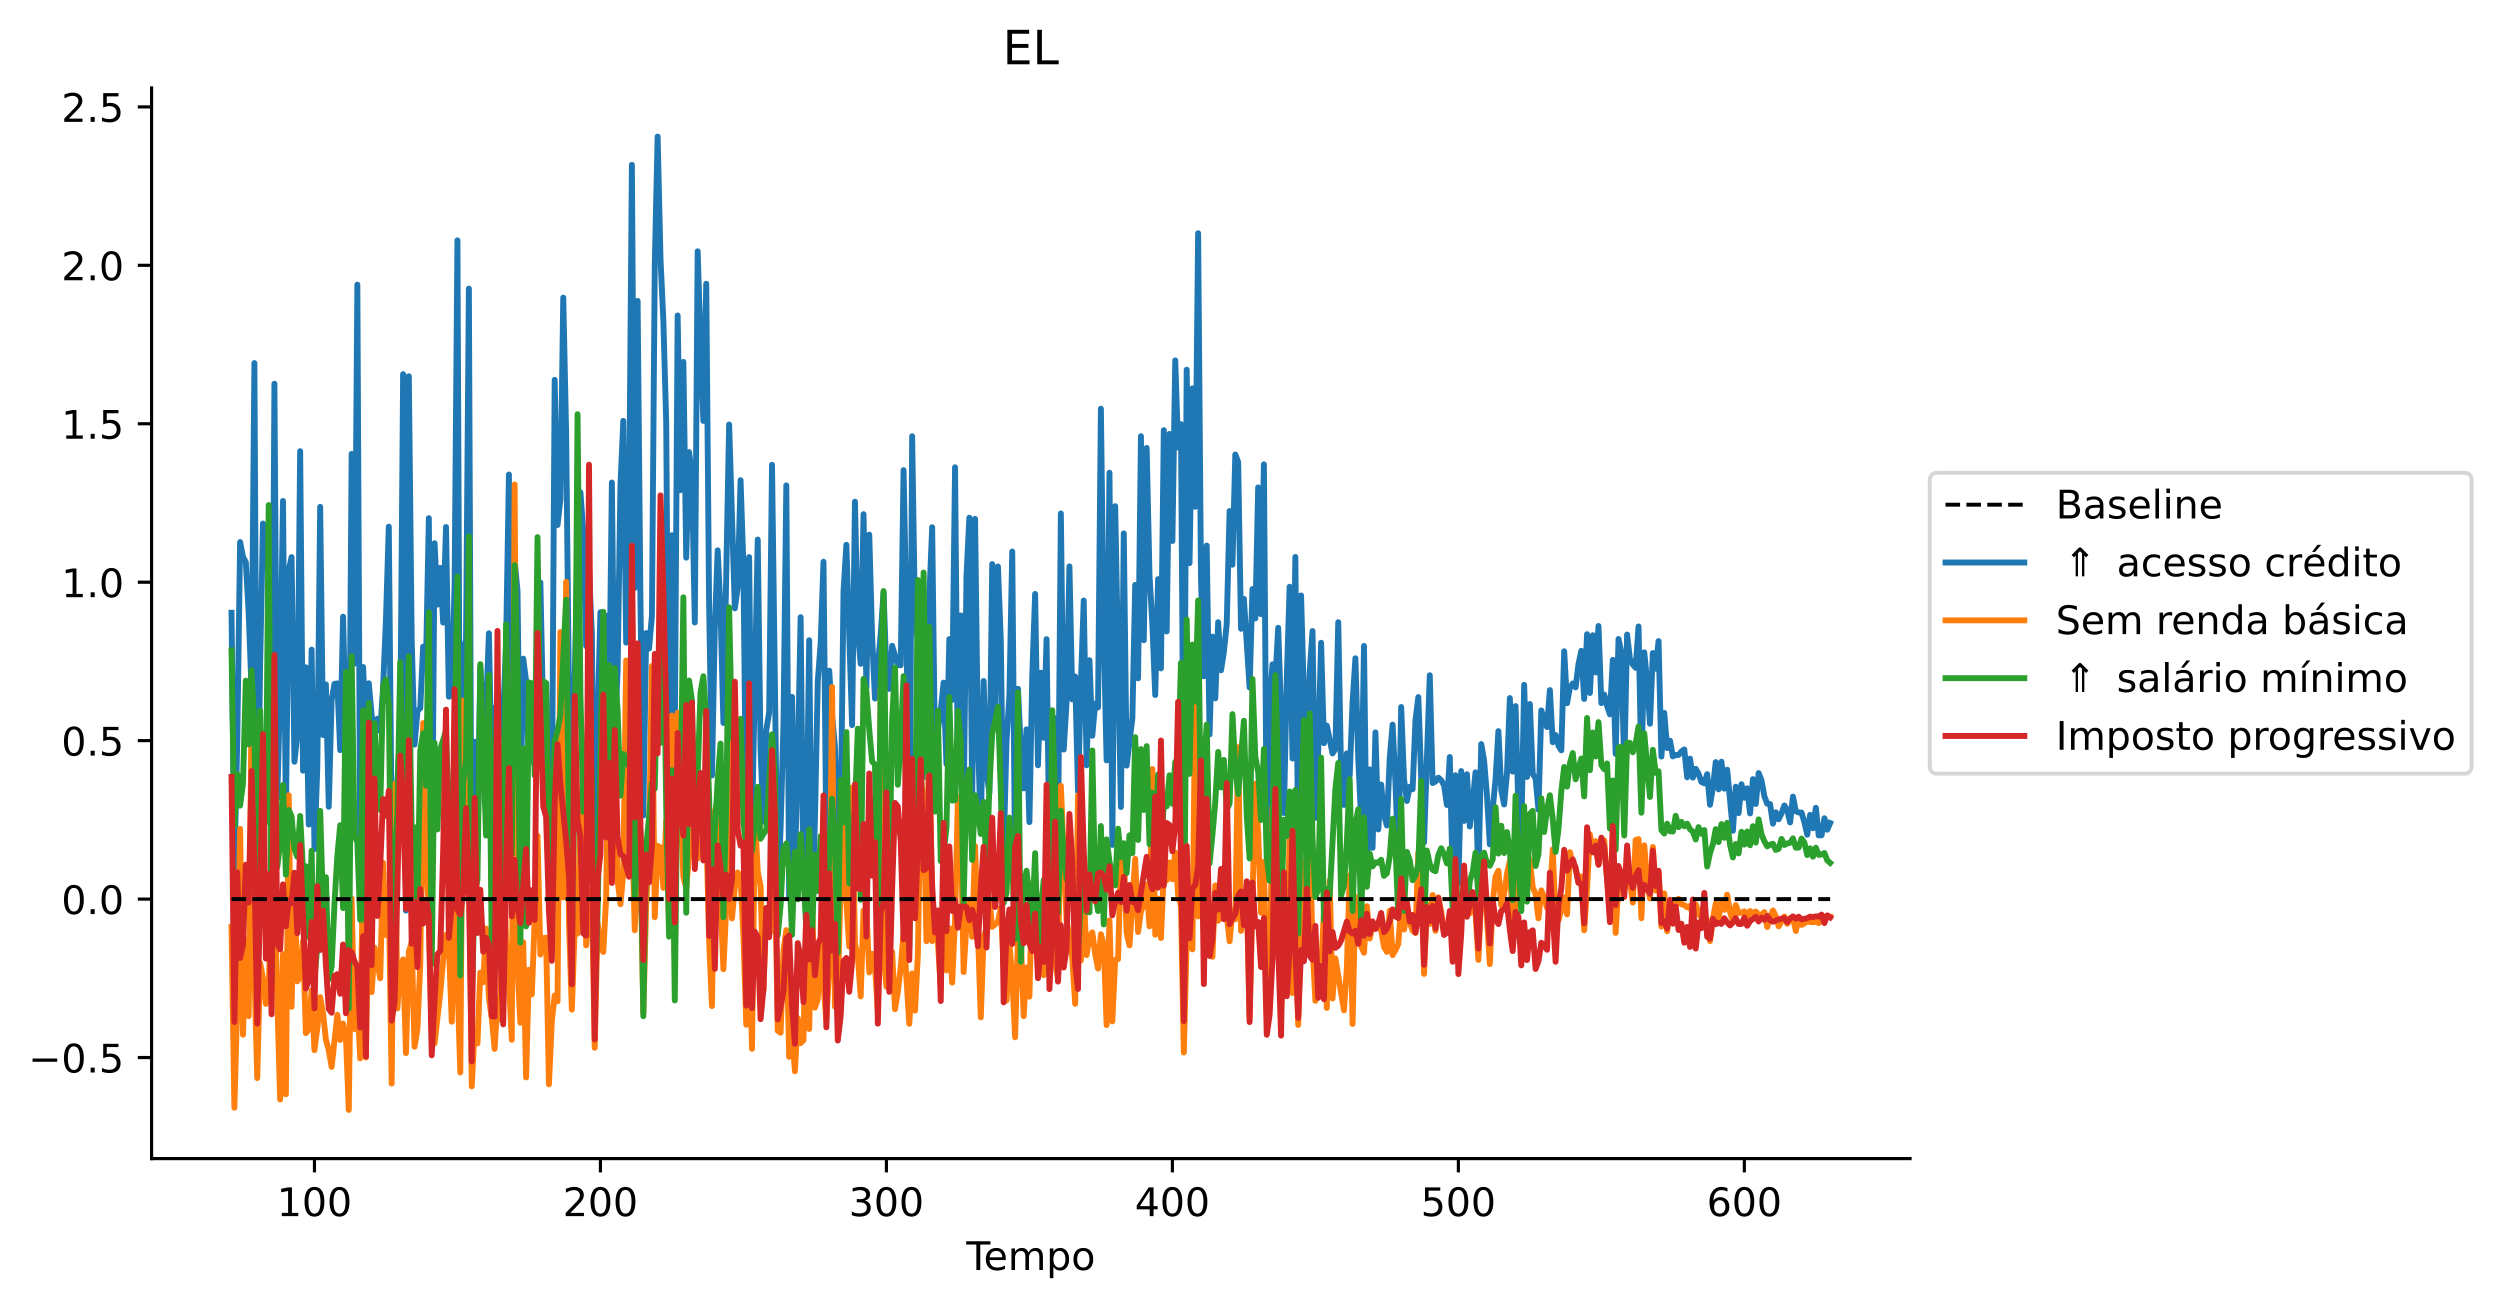 <?xml version="1.0" encoding="utf-8" standalone="no"?>
<!DOCTYPE svg PUBLIC "-//W3C//DTD SVG 1.1//EN"
  "http://www.w3.org/Graphics/SVG/1.1/DTD/svg11.dtd">
<!-- Created with matplotlib (https://matplotlib.org/) -->
<svg height="331.674pt" version="1.1" viewBox="0 0 634.642 331.674" width="634.642pt" xmlns="http://www.w3.org/2000/svg" xmlns:xlink="http://www.w3.org/1999/xlink">
 <defs>
  <style type="text/css">
*{stroke-linecap:butt;stroke-linejoin:round;}
  </style>
 </defs>
 <g id="figure_1">
  <g id="patch_1">
   <path d="M 0 331.674 
L 634.642 331.674 
L 634.642 0 
L 0 0 
z
" style="fill:#ffffff;"/>
  </g>
  <g id="axes_1">
   <g id="patch_2">
    <path d="M 38.483 294.118 
L 484.883 294.118 
L 484.883 22.318 
L 38.483 22.318 
z
" style="fill:#ffffff;"/>
   </g>
   <g id="line2d_1">
    <path clip-path="url(#pf4beb8a631)" d="M 58.774 155.549 
L 59.5 220.195 
L 60.226 188.216 
L 60.952 137.612 
L 61.678 141.333 
L 62.404 142.73 
L 63.13 155.528 
L 63.856 175.175 
L 64.581 92.171 
L 65.307 225.339 
L 66.033 168.797 
L 66.759 132.902 
L 67.485 142.834 
L 68.211 145.142 
L 68.937 220.945 
L 69.663 97.42 
L 70.389 202.647 
L 71.115 175.577 
L 71.841 127.174 
L 72.567 207.786 
L 73.293 144.867 
L 74.019 141.426 
L 74.745 193.378 
L 75.471 186.566 
L 76.197 114.545 
L 76.923 195.647 
L 77.649 169.404 
L 78.375 209.318 
L 79.101 164.917 
L 79.827 215.575 
L 80.553 194.649 
L 81.279 128.664 
L 82.005 186.603 
L 82.731 173.75 
L 83.457 204.792 
L 84.183 177.749 
L 84.909 173.611 
L 85.635 173.48 
L 86.361 190.421 
L 87.087 156.553 
L 88.539 215.674 
L 89.265 115.232 
L 89.991 168.461 
L 90.716 72.263 
L 91.442 216.654 
L 92.168 169.321 
L 92.894 185.009 
L 93.62 173.455 
L 94.346 181.554 
L 95.072 185.76 
L 95.798 182.473 
L 96.524 185.574 
L 97.25 174.486 
L 97.976 157.246 
L 98.702 133.687 
L 99.428 211.838 
L 100.154 208.661 
L 100.88 198.402 
L 101.606 185.587 
L 102.332 94.989 
L 103.058 231.159 
L 103.784 95.513 
L 104.51 162.244 
L 105.236 189.031 
L 105.962 180.547 
L 106.688 179.75 
L 107.414 164.164 
L 108.14 168.226 
L 108.866 131.543 
L 109.592 231.341 
L 110.318 137.898 
L 111.044 153.481 
L 111.77 144.151 
L 112.496 158.046 
L 113.222 133.784 
L 113.948 176.861 
L 114.674 176.537 
L 115.4 148.41 
L 116.125 61.017 
L 116.851 226.882 
L 117.577 164.85 
L 118.303 162.485 
L 119.029 73.273 
L 119.755 238.954 
L 120.481 188.303 
L 121.207 216.249 
L 121.933 169.36 
L 122.659 183.065 
L 123.385 180.702 
L 124.111 160.776 
L 124.837 197.099 
L 125.563 180.173 
L 126.289 178.68 
L 127.015 186.995 
L 127.741 181.67 
L 128.467 163.575 
L 129.193 120.463 
L 129.919 213.704 
L 130.645 142.374 
L 131.371 149.988 
L 132.097 207.795 
L 132.823 167.208 
L 133.549 172.783 
L 134.275 193.711 
L 135.001 178.933 
L 135.727 181.688 
L 136.453 169.133 
L 137.179 147.888 
L 137.905 182.417 
L 138.631 173.778 
L 139.357 225.451 
L 140.083 206.975 
L 140.809 96.417 
L 141.534 133.269 
L 142.26 126.734 
L 142.986 75.553 
L 143.712 109.709 
L 144.438 177.254 
L 145.164 203.725 
L 146.616 140.371 
L 147.342 124.993 
L 148.068 134.938 
L 148.794 164 
L 149.52 144.541 
L 150.246 160.692 
L 150.972 237.596 
L 151.698 182.797 
L 152.424 155.419 
L 153.15 172.613 
L 153.876 156.302 
L 154.602 183.376 
L 155.328 122.495 
L 156.054 186.731 
L 156.78 170.421 
L 157.506 123.116 
L 158.232 106.84 
L 158.958 163.131 
L 159.684 131.503 
L 160.41 41.846 
L 161.136 149.244 
L 161.862 76.385 
L 162.588 153.177 
L 163.314 207.017 
L 164.04 160.705 
L 164.766 164.622 
L 165.492 156.371 
L 166.218 67.263 
L 166.944 34.673 
L 167.669 65.611 
L 168.395 81.333 
L 169.121 107.241 
L 169.847 209.484 
L 170.573 135.868 
L 171.299 187.229 
L 172.025 80.086 
L 172.751 124.436 
L 173.477 91.878 
L 174.203 141.561 
L 174.929 114.777 
L 175.655 120.611 
L 176.381 158.018 
L 177.107 63.793 
L 177.833 87.441 
L 178.559 106.847 
L 179.285 72.023 
L 180.011 153.465 
L 180.737 196.853 
L 181.463 159.311 
L 182.189 139.718 
L 182.915 154.788 
L 183.641 183.535 
L 185.093 107.772 
L 186.545 154.438 
L 187.271 149.148 
L 187.997 121.898 
L 188.723 143.648 
L 189.449 212.263 
L 190.175 141.417 
L 190.901 209.948 
L 192.353 136.976 
L 193.078 190.521 
L 193.804 208.611 
L 194.53 185.306 
L 195.256 180.847 
L 195.982 117.994 
L 197.434 228.137 
L 198.16 210.166 
L 198.886 183.97 
L 199.612 123.226 
L 200.338 227.738 
L 201.064 176.899 
L 201.79 219.697 
L 202.516 193.79 
L 203.242 156.685 
L 203.968 224.847 
L 204.694 217.352 
L 205.42 162.532 
L 206.146 231.988 
L 206.872 208.311 
L 207.598 172.927 
L 208.324 163.364 
L 209.05 142.606 
L 209.776 214.717 
L 210.502 170.253 
L 211.228 181.631 
L 211.954 189.565 
L 212.68 212.488 
L 213.406 209.219 
L 214.132 150.078 
L 214.858 138.302 
L 216.31 184.068 
L 217.036 127.361 
L 217.762 160.543 
L 218.487 168.511 
L 219.213 130.537 
L 219.939 174.69 
L 220.665 135.723 
L 221.391 161.516 
L 222.117 177.33 
L 223.569 160.992 
L 224.295 150.469 
L 225.021 170.771 
L 225.747 174.893 
L 226.473 163.935 
L 227.925 168.821 
L 228.651 168.877 
L 229.377 119.354 
L 230.103 156.436 
L 230.829 226.946 
L 231.555 110.754 
L 232.281 157.121 
L 233.007 162.464 
L 233.733 175.7 
L 234.459 152.528 
L 235.185 197.343 
L 235.911 151.666 
L 236.637 133.843 
L 237.363 192.217 
L 238.089 185.188 
L 238.815 180.484 
L 239.541 173.287 
L 240.267 193.985 
L 240.993 162.241 
L 241.719 177.699 
L 242.445 118.618 
L 243.171 197.381 
L 243.897 156.226 
L 244.622 205.301 
L 245.348 146.241 
L 246.074 131.428 
L 246.8 202.704 
L 247.526 131.721 
L 248.252 187.844 
L 248.978 210.421 
L 249.704 172.88 
L 250.43 195.999 
L 251.156 201.188 
L 251.882 143.201 
L 252.608 181.535 
L 253.334 143.794 
L 254.06 162.507 
L 254.786 216.233 
L 255.512 188.127 
L 256.238 176.7 
L 256.964 140.011 
L 257.69 220.966 
L 258.416 174.849 
L 259.142 190.135 
L 259.868 200.134 
L 260.594 185.147 
L 261.32 208.696 
L 262.046 171.473 
L 262.772 150.776 
L 263.498 194.275 
L 264.224 170.772 
L 264.95 187.303 
L 265.676 162.248 
L 266.402 216.419 
L 267.128 182.454 
L 267.854 182.324 
L 268.58 213.494 
L 269.306 130.338 
L 270.031 190.284 
L 270.757 178.183 
L 271.483 143.777 
L 272.209 177.553 
L 272.935 171.724 
L 273.661 200.945 
L 274.387 173.73 
L 275.113 152.446 
L 275.839 194.272 
L 276.565 167.602 
L 277.291 186.786 
L 278.017 178.601 
L 278.743 179.574 
L 279.469 103.758 
L 280.195 161.046 
L 280.921 193.039 
L 281.647 120.004 
L 282.373 214.494 
L 283.099 128.495 
L 284.551 204.86 
L 285.277 135.415 
L 286.003 194.353 
L 287.455 182.397 
L 288.181 148.481 
L 288.907 172.197 
L 289.633 110.737 
L 290.359 162.529 
L 291.085 113.709 
L 291.811 146.114 
L 292.537 158.452 
L 293.263 176.429 
L 293.989 147.017 
L 294.715 169.67 
L 295.44 109.201 
L 296.166 160.296 
L 296.892 110.148 
L 297.618 137.328 
L 298.344 91.502 
L 299.07 113.598 
L 299.796 107.69 
L 300.522 213.467 
L 301.248 93.859 
L 301.974 142.957 
L 302.7 98.592 
L 303.426 128.643 
L 304.152 59.203 
L 304.878 146.805 
L 305.604 171.662 
L 306.33 138.502 
L 307.056 186.44 
L 307.782 161.623 
L 308.508 177.272 
L 309.234 157.952 
L 309.96 170.157 
L 310.686 165.567 
L 311.412 158.351 
L 312.138 129.736 
L 312.864 143.354 
L 313.59 115.39 
L 314.316 117.238 
L 315.042 159.618 
L 315.768 152.027 
L 317.22 174.522 
L 317.946 149.536 
L 318.672 156.988 
L 319.398 123.729 
L 320.124 155.916 
L 320.85 117.879 
L 321.575 213.42 
L 322.301 178.611 
L 323.027 168.65 
L 323.753 172.466 
L 324.479 159.377 
L 325.205 181.071 
L 325.931 206.392 
L 326.657 172.351 
L 327.383 148.953 
L 328.109 192.551 
L 328.835 141.39 
L 329.561 217.168 
L 330.287 151.163 
L 331.013 177.452 
L 331.739 198.728 
L 332.465 170.71 
L 333.191 160.194 
L 333.917 207.611 
L 334.643 190.262 
L 335.369 163.174 
L 336.095 188.669 
L 336.821 184.216 
L 338.273 191.263 
L 338.999 190.16 
L 339.725 157.953 
L 340.451 196.231 
L 341.177 204.346 
L 341.903 191.263 
L 342.629 196.924 
L 343.355 178.299 
L 344.081 167.111 
L 344.807 192.731 
L 345.533 208.15 
L 346.259 163.983 
L 346.984 221.248 
L 347.71 195.315 
L 348.436 215.216 
L 349.162 185.93 
L 349.888 210.56 
L 350.614 199.171 
L 351.34 206.82 
L 352.066 209.546 
L 352.792 192.415 
L 353.518 183.963 
L 354.244 198.716 
L 354.97 218.086 
L 355.696 179.485 
L 356.422 197.791 
L 357.148 203.331 
L 357.874 199.722 
L 358.6 200.359 
L 359.326 182.824 
L 360.052 176.953 
L 360.778 197.371 
L 361.504 213.84 
L 362.956 171.413 
L 363.682 198.782 
L 364.408 198.381 
L 365.134 197.424 
L 365.86 198.068 
L 366.586 199.34 
L 367.312 204.355 
L 368.038 192.177 
L 368.764 222.253 
L 369.49 196.798 
L 370.216 224.327 
L 370.942 195.743 
L 371.668 208.396 
L 372.393 196.544 
L 373.119 209.814 
L 373.845 203.621 
L 374.571 196.054 
L 375.297 223.934 
L 376.023 188.886 
L 376.749 193.095 
L 377.475 201.934 
L 378.201 214.356 
L 378.927 205.39 
L 379.653 197.857 
L 380.379 185.604 
L 381.105 200.521 
L 381.831 204.22 
L 382.557 196.283 
L 383.283 177.214 
L 384.009 195.876 
L 384.735 179.25 
L 385.461 205.398 
L 386.187 212.241 
L 386.913 173.848 
L 387.639 197.246 
L 388.365 178.723 
L 389.091 196.459 
L 389.817 197.607 
L 390.543 205.539 
L 391.269 180.347 
L 391.995 182.805 
L 392.721 184.575 
L 393.447 175.189 
L 394.173 188.41 
L 394.899 186.591 
L 395.625 189.316 
L 396.351 190.482 
L 397.077 165.333 
L 397.803 178.521 
L 398.528 174.582 
L 399.254 173.511 
L 399.98 174.489 
L 400.706 168.602 
L 401.432 165.221 
L 402.158 177.433 
L 402.884 160.994 
L 403.61 175.921 
L 404.336 161.256 
L 405.062 170.689 
L 405.788 158.914 
L 406.514 178.482 
L 407.24 176.32 
L 407.966 179.188 
L 408.692 181.347 
L 409.418 167.5 
L 410.144 191.381 
L 410.87 162.214 
L 411.596 165.658 
L 412.322 195.11 
L 413.048 161.089 
L 413.774 167.276 
L 414.5 168.682 
L 415.226 169.537 
L 415.952 159.033 
L 416.678 195.391 
L 417.404 165.592 
L 418.13 172.955 
L 418.856 183.729 
L 419.582 165.784 
L 420.308 169.75 
L 421.034 162.743 
L 421.76 192.057 
L 422.486 180.982 
L 423.212 189.895 
L 423.937 188.018 
L 424.663 192.004 
L 425.389 191.665 
L 426.115 191.643 
L 426.841 190.769 
L 427.567 190.25 
L 428.293 197.31 
L 429.019 192.588 
L 429.745 197.412 
L 430.471 195.181 
L 431.197 196.444 
L 431.923 198.512 
L 432.649 198.862 
L 433.375 196.528 
L 434.101 204.307 
L 434.827 199.924 
L 435.553 193.465 
L 436.279 200.383 
L 437.005 193.364 
L 437.731 200.206 
L 438.457 195.4 
L 439.909 210.896 
L 440.635 199.707 
L 441.361 206.415 
L 442.087 199.081 
L 442.813 202.522 
L 443.539 200.126 
L 444.265 206.493 
L 444.991 197.784 
L 445.717 204.091 
L 446.443 196.246 
L 447.169 198.128 
L 447.895 202.146 
L 448.621 204.02 
L 449.346 204.137 
L 450.072 209.091 
L 450.798 206.2 
L 451.524 207.971 
L 452.25 206.468 
L 452.976 204.473 
L 453.702 205.652 
L 454.428 208.785 
L 455.154 202.228 
L 455.88 205.949 
L 456.606 206.252 
L 457.332 206.271 
L 458.058 208.728 
L 458.784 211.907 
L 459.51 206.853 
L 460.236 210.257 
L 460.962 205.066 
L 461.688 212.074 
L 462.414 212.042 
L 463.14 207.722 
L 463.866 210.631 
L 464.592 208.933 
L 464.592 208.933 
" style="fill:none;stroke:#1f77b4;stroke-linecap:square;stroke-width:1.5;"/>
   </g>
   <g id="line2d_2">
    <path clip-path="url(#pf4beb8a631)" d="M 58.774 235.287 
L 59.5 281.183 
L 60.226 254.834 
L 60.952 210.417 
L 61.678 262.66 
L 62.404 238.634 
L 63.13 257.95 
L 63.856 179.056 
L 64.581 246.81 
L 65.307 273.674 
L 66.033 244.493 
L 66.759 248.351 
L 67.485 254.854 
L 68.211 251.394 
L 68.937 223.36 
L 69.663 223.932 
L 70.389 253.905 
L 71.115 279.119 
L 71.841 242.195 
L 72.567 277.795 
L 73.293 201.879 
L 74.019 255.573 
L 74.745 224.463 
L 75.471 249.11 
L 76.197 247.922 
L 76.923 238.881 
L 77.649 262.257 
L 78.375 261.38 
L 79.101 251.416 
L 79.827 266.587 
L 80.553 260.96 
L 81.279 253.134 
L 82.005 257.278 
L 82.731 263.894 
L 83.457 266.588 
L 84.183 270.845 
L 85.635 257.625 
L 86.361 264.01 
L 87.087 259.828 
L 87.813 263.015 
L 88.539 281.764 
L 89.265 228.085 
L 89.991 261.233 
L 90.716 254.132 
L 91.442 268.68 
L 92.168 217.085 
L 92.894 268.44 
L 93.62 225.081 
L 94.346 251.862 
L 95.072 240.532 
L 96.524 248.331 
L 97.25 219.044 
L 97.976 237.378 
L 98.702 228.24 
L 99.428 275.074 
L 100.154 198.993 
L 100.88 256 
L 101.606 245.175 
L 102.332 243.546 
L 103.058 267.324 
L 103.784 241.602 
L 104.51 239.296 
L 105.236 265.713 
L 105.962 261.234 
L 106.688 244.696 
L 107.414 183.558 
L 108.14 217.514 
L 108.866 234.56 
L 109.592 262.118 
L 110.318 264.865 
L 111.77 251.976 
L 112.496 243.706 
L 113.222 237.322 
L 113.948 239.913 
L 114.674 259.369 
L 115.4 230.518 
L 116.125 249.453 
L 116.851 272.254 
L 117.577 177.855 
L 118.303 206.354 
L 119.029 213.392 
L 119.755 275.789 
L 120.481 261.699 
L 121.207 264.887 
L 121.933 246.94 
L 122.659 249.317 
L 123.385 235.734 
L 124.111 253.369 
L 124.837 258.418 
L 125.563 266.258 
L 126.289 253.707 
L 127.015 258.846 
L 127.741 215.121 
L 128.467 238.586 
L 129.193 249.344 
L 129.919 263.948 
L 130.645 122.997 
L 131.371 245.936 
L 132.097 259.624 
L 132.823 239.175 
L 133.549 273.505 
L 134.275 246.174 
L 135.001 252.439 
L 135.727 233.768 
L 136.453 212.169 
L 137.179 242.317 
L 137.905 238.142 
L 138.631 238.033 
L 139.357 275.257 
L 140.083 259.195 
L 140.809 252.715 
L 141.534 254.187 
L 142.26 160.451 
L 142.986 227.825 
L 143.712 147.714 
L 144.438 234.282 
L 145.164 256.288 
L 145.89 235.739 
L 146.616 236.998 
L 147.342 205.242 
L 148.068 198.916 
L 148.794 240.002 
L 149.52 229.71 
L 150.246 225.895 
L 150.972 265.977 
L 151.698 234.234 
L 152.424 240.436 
L 153.15 241.661 
L 153.876 228.078 
L 154.602 179.123 
L 155.328 222.659 
L 156.054 196.874 
L 156.78 223.491 
L 157.506 229.535 
L 158.232 221.628 
L 158.958 167.672 
L 159.684 179.08 
L 161.136 236.162 
L 161.862 217.326 
L 162.588 217.045 
L 163.314 257.16 
L 164.04 229.736 
L 164.766 214.428 
L 165.492 169.087 
L 166.218 232.839 
L 166.944 214.713 
L 167.669 215.123 
L 168.395 225.375 
L 169.121 208.2 
L 169.847 234.961 
L 170.573 181.638 
L 171.299 243.048 
L 172.025 180.961 
L 172.751 203.789 
L 173.477 222.621 
L 174.203 225.393 
L 174.929 217.086 
L 175.655 203.836 
L 176.381 200.61 
L 177.107 217.917 
L 177.833 213.801 
L 178.559 216.529 
L 179.285 210.226 
L 180.011 238.612 
L 180.737 255.393 
L 181.463 205.889 
L 182.189 203.75 
L 182.915 228.651 
L 183.641 246.045 
L 184.367 230.118 
L 185.093 173.324 
L 185.819 233.138 
L 186.545 225.288 
L 187.271 221.484 
L 187.997 222.741 
L 188.723 237.662 
L 189.449 260.142 
L 190.175 236.939 
L 190.901 266.258 
L 191.627 206.751 
L 192.353 221.251 
L 193.078 224.953 
L 193.804 251.253 
L 194.53 231.084 
L 195.256 234.32 
L 195.982 236.307 
L 196.708 219.227 
L 197.434 261.656 
L 198.16 262.176 
L 198.886 241.233 
L 199.612 236.119 
L 200.338 268.279 
L 201.064 261.735 
L 201.79 271.956 
L 202.516 258.452 
L 203.242 264.805 
L 203.968 264.07 
L 204.694 229.825 
L 205.42 261.214 
L 206.146 228.037 
L 206.872 255.783 
L 207.598 253.702 
L 208.324 238.075 
L 209.05 250.009 
L 209.776 259.05 
L 210.502 246.042 
L 211.228 174.408 
L 211.954 255.547 
L 212.68 253.28 
L 213.406 223.498 
L 214.132 204.242 
L 214.858 229.137 
L 215.584 240.276 
L 216.31 199.941 
L 217.036 239.654 
L 217.762 242.499 
L 218.487 252.94 
L 219.213 231.166 
L 219.939 231.096 
L 220.665 246.85 
L 221.391 242.13 
L 222.117 245.084 
L 222.843 256.882 
L 223.569 174.78 
L 224.295 242.106 
L 225.021 250.498 
L 225.747 248.732 
L 226.473 241.647 
L 227.199 256.191 
L 227.925 251.779 
L 228.651 245.61 
L 229.377 236.715 
L 230.829 259.9 
L 231.555 247.107 
L 232.281 256.562 
L 233.007 242.361 
L 233.733 197.954 
L 234.459 203.275 
L 235.185 238.937 
L 235.911 176.779 
L 236.637 238.915 
L 237.363 237.124 
L 238.089 239.322 
L 238.815 250.217 
L 239.541 219.401 
L 240.267 246.35 
L 240.993 235.628 
L 241.719 249.439 
L 242.445 233.189 
L 243.171 202.392 
L 243.897 209.775 
L 244.622 246.755 
L 245.348 234.314 
L 246.074 228.395 
L 246.8 237.81 
L 247.526 214.788 
L 248.978 258.264 
L 249.704 237.68 
L 250.43 235.834 
L 251.156 228.404 
L 251.882 235.285 
L 253.334 234.005 
L 254.06 230.426 
L 254.786 245.449 
L 255.512 253.96 
L 256.238 239.314 
L 256.964 248.134 
L 257.69 263.317 
L 258.416 237.973 
L 259.142 238.56 
L 259.868 257.95 
L 260.594 245.586 
L 261.32 253.017 
L 262.046 224.173 
L 262.772 237.243 
L 263.498 234.591 
L 264.224 235.001 
L 264.95 247.546 
L 265.676 238.798 
L 266.402 235.139 
L 267.128 240.708 
L 268.58 248.437 
L 269.306 199.485 
L 270.757 233.851 
L 271.483 237.398 
L 272.209 243.244 
L 272.935 254.832 
L 273.661 201.942 
L 274.387 243.848 
L 275.113 227.221 
L 275.839 242.465 
L 276.565 237.869 
L 277.291 236.685 
L 278.017 242.172 
L 278.743 245.886 
L 279.469 237.169 
L 280.195 239.849 
L 280.921 260.201 
L 281.647 233.638 
L 282.373 259.274 
L 283.099 243.668 
L 283.825 243.504 
L 284.551 217.422 
L 285.277 216.528 
L 286.003 236.789 
L 286.729 239.995 
L 288.181 218.029 
L 288.907 236.591 
L 289.633 231.368 
L 290.359 229.554 
L 291.085 224.545 
L 291.811 235.164 
L 292.537 195.227 
L 293.263 237.264 
L 293.989 228.169 
L 294.715 238.122 
L 295.44 221.364 
L 296.166 223.485 
L 296.892 218.943 
L 297.618 223.202 
L 298.344 216.41 
L 299.07 227.342 
L 299.796 229.94 
L 300.522 267.186 
L 301.248 239.181 
L 301.974 236.546 
L 302.7 240.999 
L 303.426 176.026 
L 304.152 232.641 
L 304.878 202.396 
L 305.604 236.814 
L 306.33 209.972 
L 307.056 241.899 
L 307.782 242.886 
L 308.508 224.775 
L 309.234 233.718 
L 309.96 232.94 
L 310.686 230.885 
L 311.412 232.231 
L 312.138 238.953 
L 312.864 231.11 
L 313.59 233.379 
L 314.316 189.658 
L 315.042 236.313 
L 315.768 229.503 
L 316.494 226.865 
L 317.22 258.256 
L 318.672 198.988 
L 319.398 211.628 
L 320.124 231.702 
L 320.85 218.785 
L 321.575 257.154 
L 322.301 250.297 
L 323.027 204.859 
L 323.753 236.15 
L 324.479 237.186 
L 325.205 255.582 
L 325.931 247.988 
L 326.657 249.681 
L 327.383 211.213 
L 328.109 252.085 
L 328.835 236.822 
L 329.561 260.188 
L 330.287 233.142 
L 331.013 218.695 
L 331.739 236.845 
L 332.465 210.624 
L 333.191 239.97 
L 333.917 254.072 
L 334.643 250.872 
L 335.369 245.912 
L 336.095 231.474 
L 336.821 255.873 
L 337.547 223.531 
L 338.273 253.47 
L 338.999 243.289 
L 341.177 256.469 
L 341.903 245.805 
L 342.629 222.216 
L 343.355 259.945 
L 344.081 227.656 
L 344.807 229.265 
L 345.533 240.202 
L 346.259 241.857 
L 346.984 230.043 
L 347.71 238.252 
L 348.436 234.884 
L 349.162 235.073 
L 349.888 235.101 
L 350.614 236.179 
L 351.34 240.365 
L 352.066 241.639 
L 352.792 231.185 
L 353.518 242.455 
L 354.244 241.206 
L 354.97 239.635 
L 355.696 229.774 
L 356.422 235.971 
L 357.148 232.117 
L 358.6 236.238 
L 359.326 236.857 
L 360.052 216.493 
L 360.778 214.454 
L 361.504 247.224 
L 362.23 229.617 
L 362.956 234.57 
L 363.682 227.213 
L 364.408 236.3 
L 365.134 227.786 
L 365.86 231.488 
L 366.586 236.037 
L 367.312 236.217 
L 368.038 234.188 
L 368.764 230.852 
L 369.49 231.687 
L 370.216 228.163 
L 370.942 232.144 
L 371.668 232.387 
L 372.393 230.239 
L 373.119 231.868 
L 373.845 228.894 
L 374.571 231.727 
L 375.297 243.677 
L 376.023 227.056 
L 376.749 221.087 
L 378.201 244.754 
L 378.927 229.089 
L 379.653 222.51 
L 380.379 221.04 
L 381.105 229.803 
L 381.831 227.024 
L 382.557 221.82 
L 383.283 218.567 
L 384.009 234.899 
L 384.735 230.095 
L 385.461 219.474 
L 386.187 228.127 
L 386.913 219.675 
L 387.639 225.531 
L 388.365 218.283 
L 389.091 225.242 
L 389.817 226.947 
L 390.543 233.121 
L 391.269 226.023 
L 391.995 227.768 
L 392.721 230.466 
L 393.447 227.884 
L 394.173 215.616 
L 394.899 233.546 
L 395.625 233.585 
L 396.351 230.908 
L 397.077 227.79 
L 397.803 232.122 
L 398.528 216.335 
L 399.254 219.193 
L 399.98 220.538 
L 400.706 224.025 
L 401.432 222.475 
L 402.158 236.159 
L 402.884 225.675 
L 403.61 211.819 
L 404.336 216.361 
L 405.062 213.556 
L 405.788 219.465 
L 406.514 213.098 
L 407.24 213.332 
L 408.692 232.675 
L 409.418 211.706 
L 410.144 236.823 
L 410.87 224.083 
L 411.596 225.371 
L 412.322 224.089 
L 413.048 224.981 
L 413.774 223.702 
L 414.5 229.125 
L 415.226 213.26 
L 415.952 213.002 
L 416.678 233.096 
L 417.404 214.591 
L 418.13 223.472 
L 418.856 228.063 
L 419.582 215.019 
L 420.308 226.072 
L 421.034 221.393 
L 421.76 235.216 
L 422.486 226.794 
L 423.212 236.414 
L 423.937 228.857 
L 424.663 229.161 
L 425.389 230.02 
L 426.115 228.176 
L 426.841 229.534 
L 427.567 229.759 
L 428.293 230.32 
L 429.019 229.986 
L 429.745 232.178 
L 430.471 229.529 
L 431.197 231.926 
L 431.923 232.951 
L 432.649 233.654 
L 433.375 233.55 
L 434.101 238.89 
L 434.827 233.256 
L 435.553 229.395 
L 436.279 233.18 
L 437.005 228.661 
L 437.731 230.955 
L 438.457 227.125 
L 439.183 231.483 
L 439.909 233.984 
L 440.635 229.772 
L 441.361 231.775 
L 442.087 231.699 
L 442.813 231.339 
L 443.539 233.194 
L 444.265 231.275 
L 444.991 231.844 
L 445.717 231.396 
L 446.443 232.187 
L 447.169 232.174 
L 447.895 231.538 
L 448.621 235.338 
L 449.346 232.712 
L 450.072 231.14 
L 450.798 232.598 
L 451.524 235.156 
L 452.976 232.66 
L 453.702 234.516 
L 454.428 233.515 
L 455.154 232.93 
L 455.88 236.343 
L 456.606 233.083 
L 457.332 234.781 
L 458.058 234.403 
L 458.784 233.868 
L 459.51 234.048 
L 460.236 234.109 
L 460.962 233.967 
L 461.688 234.344 
L 462.414 233.536 
L 463.866 232.526 
L 464.592 232.699 
L 464.592 232.699 
" style="fill:none;stroke:#ff7f0e;stroke-linecap:square;stroke-width:1.5;"/>
   </g>
   <g id="line2d_3">
    <path clip-path="url(#pf4beb8a631)" d="M 58.774 165.113 
L 59.5 209.626 
L 60.226 196.486 
L 60.952 204.499 
L 61.678 198.959 
L 62.404 172.777 
L 63.13 188.974 
L 63.856 170.165 
L 64.581 184.937 
L 65.307 244.712 
L 66.033 180.394 
L 66.759 209.776 
L 67.485 208.467 
L 68.211 128.212 
L 68.937 248.766 
L 69.663 184.106 
L 70.389 220.1 
L 71.115 214.06 
L 71.841 199.262 
L 72.567 222.045 
L 73.293 205.626 
L 74.019 207.203 
L 74.745 215.53 
L 75.471 217.5 
L 76.197 207.141 
L 76.923 220.945 
L 77.649 219.903 
L 78.375 237.866 
L 79.101 215.979 
L 79.827 248.503 
L 80.553 240.375 
L 81.279 205.857 
L 82.005 229.991 
L 82.731 222.696 
L 83.457 248.625 
L 84.183 245.355 
L 84.909 229.337 
L 85.635 217.288 
L 86.361 209.488 
L 87.087 230.531 
L 87.813 170.561 
L 88.539 256.053 
L 89.265 166.592 
L 89.991 212.098 
L 90.716 213.865 
L 91.442 233.53 
L 92.168 180.319 
L 92.894 233.819 
L 93.62 178.463 
L 94.346 216.03 
L 95.072 183.587 
L 95.798 197.143 
L 96.524 205.588 
L 97.25 174.262 
L 97.976 172.476 
L 98.702 178.821 
L 99.428 240.328 
L 100.154 221.612 
L 100.88 206.364 
L 101.606 168.103 
L 102.332 201.113 
L 103.058 204.74 
L 103.784 166.629 
L 104.51 211.622 
L 105.236 210.01 
L 105.962 231.411 
L 106.688 190.534 
L 107.414 186.117 
L 108.14 199.467 
L 108.866 155.43 
L 109.592 244.733 
L 110.318 188.579 
L 111.044 210.562 
L 111.77 190.165 
L 113.222 185.51 
L 113.948 209.975 
L 114.674 214.833 
L 115.4 188.018 
L 116.125 146.327 
L 116.851 247.625 
L 117.577 198.784 
L 118.303 192.75 
L 119.029 136.143 
L 119.755 255.6 
L 120.481 226.674 
L 121.207 223.399 
L 121.933 168.602 
L 123.385 212.108 
L 124.111 171.341 
L 124.837 241.494 
L 125.563 196.685 
L 126.289 176.578 
L 127.015 200.825 
L 127.741 235.127 
L 128.467 158.488 
L 129.193 192.029 
L 129.919 216.824 
L 130.645 143.441 
L 131.371 169.632 
L 132.097 239.274 
L 132.823 190.01 
L 133.549 235.172 
L 134.275 173.246 
L 135.001 173.482 
L 135.727 196.832 
L 136.453 136.356 
L 137.179 187.927 
L 137.905 172.948 
L 138.631 173.378 
L 139.357 214.294 
L 140.083 217.705 
L 140.809 188.198 
L 141.534 185.415 
L 142.26 181.602 
L 143.712 152.229 
L 144.438 210.64 
L 145.164 237.72 
L 145.89 198.414 
L 146.616 105.147 
L 147.342 176.228 
L 148.068 206.051 
L 148.794 199.862 
L 149.52 174.891 
L 150.246 199.201 
L 150.972 255.591 
L 151.698 231.785 
L 153.15 155.309 
L 153.876 197.942 
L 154.602 168.846 
L 155.328 208.222 
L 156.054 169.565 
L 156.78 180.476 
L 157.506 201.977 
L 158.232 191.416 
L 158.958 194.058 
L 159.684 193.884 
L 160.41 180.388 
L 161.136 227.63 
L 161.862 201.896 
L 162.588 211.492 
L 163.314 257.961 
L 164.04 214.957 
L 164.766 207.48 
L 165.492 198.76 
L 166.218 200.193 
L 166.944 167.189 
L 167.669 188.582 
L 168.395 153.411 
L 169.121 204.956 
L 169.847 237.774 
L 170.573 195.508 
L 171.299 253.973 
L 172.025 191.522 
L 172.751 204.698 
L 173.477 151.631 
L 174.203 231.696 
L 174.929 172.764 
L 175.655 177.764 
L 176.381 212.833 
L 177.107 196.65 
L 177.833 175.777 
L 178.559 171.677 
L 179.285 182.776 
L 180.011 202.249 
L 180.737 236.199 
L 181.463 211.151 
L 182.189 197.967 
L 182.915 188.758 
L 183.641 232.83 
L 184.367 203.903 
L 185.093 154.178 
L 185.819 187.466 
L 186.545 185.599 
L 187.271 190.315 
L 187.997 182.475 
L 188.723 208.551 
L 189.449 215.479 
L 190.175 199.824 
L 190.901 216.045 
L 191.627 209.089 
L 192.353 199.745 
L 193.078 212.92 
L 193.804 211.682 
L 194.53 210.709 
L 195.982 186.412 
L 196.708 196.36 
L 197.434 237.451 
L 198.16 229.858 
L 198.886 215.377 
L 199.612 214.128 
L 200.338 220.989 
L 201.064 237.3 
L 201.79 216.18 
L 202.516 228.301 
L 203.242 211.785 
L 203.968 222.477 
L 204.694 236.062 
L 205.42 210.545 
L 206.146 237.206 
L 206.872 216.984 
L 207.598 226.179 
L 208.324 212.281 
L 209.05 219.806 
L 209.776 240.722 
L 210.502 217.159 
L 211.228 202.769 
L 211.954 214.519 
L 212.68 241.928 
L 213.406 197.992 
L 214.132 208.805 
L 214.858 185.85 
L 215.584 224.296 
L 216.31 219.621 
L 217.036 204.934 
L 217.762 184.957 
L 218.487 228.421 
L 219.213 172.335 
L 219.939 175.563 
L 220.665 185.217 
L 221.391 193.301 
L 222.117 194.098 
L 222.843 238.728 
L 223.569 173.511 
L 224.295 150.052 
L 225.021 208.064 
L 225.747 225.191 
L 226.473 182.639 
L 227.199 169.462 
L 227.925 199.216 
L 228.651 188.018 
L 229.377 171.642 
L 230.829 240.862 
L 231.555 200.942 
L 232.281 212.791 
L 233.007 147.25 
L 233.733 214.152 
L 234.459 145.349 
L 235.185 195.936 
L 235.911 159.159 
L 236.637 199.265 
L 237.363 206.029 
L 238.089 180.404 
L 238.815 218.596 
L 239.541 216.839 
L 240.267 210.059 
L 240.993 176.935 
L 241.719 203.25 
L 242.445 203.124 
L 243.171 180.435 
L 243.897 188.179 
L 244.622 229.218 
L 245.348 198.907 
L 246.074 195.349 
L 246.8 218.317 
L 247.526 201.874 
L 248.252 205.604 
L 248.978 211.708 
L 249.704 203.561 
L 250.43 221.055 
L 251.156 200.093 
L 251.882 186.149 
L 252.608 183.148 
L 253.334 179.404 
L 254.06 200.674 
L 254.786 229.19 
L 255.512 226.653 
L 256.238 207.554 
L 256.964 218.849 
L 257.69 238.385 
L 258.416 175.78 
L 259.142 244.161 
L 259.868 224.865 
L 260.594 221.048 
L 262.046 234.201 
L 262.772 216.581 
L 263.498 241.835 
L 264.224 231.047 
L 264.95 223.413 
L 265.676 222.63 
L 266.402 247.373 
L 267.128 180.309 
L 267.854 202.435 
L 268.58 231.74 
L 269.306 205.784 
L 270.031 217.476 
L 270.757 223.196 
L 271.483 216.578 
L 272.209 223.827 
L 272.935 237.36 
L 273.661 241.97 
L 274.387 228.42 
L 275.113 223.718 
L 275.839 231.489 
L 276.565 231.592 
L 277.291 190.516 
L 278.017 226.7 
L 278.743 231.273 
L 279.469 209.693 
L 280.195 234.675 
L 280.921 213.069 
L 281.647 218.643 
L 282.373 222.335 
L 283.099 224.748 
L 283.825 210.363 
L 284.551 217.575 
L 285.277 214.052 
L 286.003 221.639 
L 286.729 212.043 
L 287.455 216.586 
L 288.181 187.146 
L 288.907 213.234 
L 289.633 190.16 
L 290.359 205.622 
L 291.085 189.412 
L 291.811 214.326 
L 292.537 201.216 
L 293.263 216.163 
L 293.989 196.629 
L 294.715 216.183 
L 295.44 203.988 
L 296.166 204.697 
L 296.892 196.815 
L 297.618 204.075 
L 298.344 193.403 
L 299.07 193.817 
L 299.796 168.274 
L 300.522 250.354 
L 301.248 157.274 
L 301.974 196.455 
L 302.7 163.636 
L 303.426 178.108 
L 304.152 152.442 
L 304.878 209.275 
L 305.604 194.326 
L 306.33 183.948 
L 307.056 219.206 
L 307.782 211.954 
L 308.508 203.534 
L 309.234 190.891 
L 309.96 199.903 
L 310.686 192.902 
L 311.412 205.507 
L 312.138 203.997 
L 312.864 181.286 
L 313.59 195.12 
L 314.316 201.588 
L 315.768 182.967 
L 316.494 207.033 
L 317.22 217.923 
L 317.946 172.364 
L 318.672 192.077 
L 319.398 196.128 
L 320.124 208.16 
L 320.85 190.123 
L 321.575 217.725 
L 322.301 223.59 
L 323.027 209.977 
L 323.753 171.393 
L 324.479 196.062 
L 325.205 234.321 
L 325.931 208.091 
L 326.657 212.221 
L 327.383 200.933 
L 328.109 214.038 
L 328.835 200.559 
L 329.561 237.024 
L 330.287 206.209 
L 331.013 182.795 
L 331.739 228.38 
L 332.465 181.119 
L 333.191 212.729 
L 333.917 227.733 
L 334.643 225.779 
L 335.369 192.321 
L 336.095 233.617 
L 336.821 225.689 
L 337.547 227.333 
L 338.999 200.229 
L 339.725 193.677 
L 340.451 227.353 
L 341.177 224.852 
L 341.903 213.807 
L 342.629 197.807 
L 343.355 231.265 
L 344.081 209.243 
L 344.807 205.43 
L 345.533 233.95 
L 346.259 207.514 
L 346.984 225.112 
L 347.71 216.684 
L 348.436 219.935 
L 349.162 218.917 
L 349.888 219.021 
L 350.614 218.242 
L 351.34 222.342 
L 352.066 221.681 
L 352.792 217.509 
L 353.518 207.826 
L 354.244 214.525 
L 354.97 232.828 
L 355.696 202.832 
L 356.422 231.253 
L 357.148 216.27 
L 357.874 218.384 
L 358.6 223.441 
L 359.326 222.324 
L 360.052 219.325 
L 360.778 198.29 
L 361.504 235.359 
L 362.23 215.925 
L 362.956 219.28 
L 363.682 220.803 
L 364.408 221.172 
L 365.134 217.019 
L 365.86 215.342 
L 366.586 216.941 
L 367.312 219.181 
L 368.038 215.413 
L 368.764 230.41 
L 369.49 219.138 
L 370.216 234.569 
L 370.942 231.976 
L 371.668 222.577 
L 372.393 232.36 
L 373.119 223.574 
L 373.845 221.373 
L 374.571 216.456 
L 375.297 227.542 
L 376.023 217.188 
L 376.749 216.451 
L 377.475 219.209 
L 378.201 219.77 
L 378.927 218.179 
L 379.653 204.92 
L 380.379 216.686 
L 381.105 209.623 
L 381.831 216.555 
L 382.557 211.231 
L 383.283 215.772 
L 384.009 228.524 
L 384.735 201.982 
L 385.461 219.82 
L 386.187 231.282 
L 386.913 204.654 
L 387.639 228.898 
L 388.365 206.609 
L 389.091 205.848 
L 389.817 219.836 
L 390.543 216.85 
L 391.269 202.642 
L 391.995 211.207 
L 392.721 205.48 
L 393.447 201.87 
L 394.173 207.955 
L 394.899 216.26 
L 395.625 210.501 
L 396.351 200.883 
L 397.077 194.695 
L 397.803 199.686 
L 398.528 193.795 
L 399.254 191.16 
L 399.98 197.839 
L 401.432 192.56 
L 402.158 202.17 
L 402.884 182.259 
L 403.61 195.53 
L 404.336 185.963 
L 405.062 192.031 
L 405.788 183.309 
L 406.514 194.204 
L 407.24 195.278 
L 407.966 193.802 
L 408.692 210.346 
L 409.418 198.127 
L 410.144 215.718 
L 410.87 189.75 
L 411.596 189.561 
L 412.322 212.108 
L 413.048 188.533 
L 413.774 188.596 
L 414.5 190.976 
L 415.226 188.727 
L 415.952 184.443 
L 416.678 206.317 
L 417.404 186.166 
L 418.856 202.331 
L 419.582 190.342 
L 420.308 196.196 
L 421.034 195.804 
L 421.76 210.749 
L 422.486 211.594 
L 423.212 209.101 
L 423.937 211.02 
L 424.663 211.09 
L 425.389 207.091 
L 426.115 209.973 
L 426.841 208.63 
L 427.567 209.751 
L 428.293 209.085 
L 429.019 210.523 
L 429.745 211.099 
L 430.471 213.104 
L 431.197 209.972 
L 431.923 211.67 
L 432.649 210.716 
L 433.375 219.98 
L 434.101 216.543 
L 434.827 214.339 
L 435.553 210.478 
L 436.279 213.77 
L 437.005 209.206 
L 437.731 212.688 
L 438.457 208.867 
L 439.183 214.491 
L 439.909 217.672 
L 440.635 214.252 
L 441.361 216.645 
L 442.087 211.173 
L 442.813 214.402 
L 443.539 211.093 
L 444.265 214.569 
L 444.991 209.743 
L 445.717 213.903 
L 446.443 208.004 
L 447.169 211.79 
L 447.895 213.544 
L 448.621 214.858 
L 449.346 214.42 
L 450.072 214.199 
L 450.798 215.768 
L 451.524 215.468 
L 452.25 212.962 
L 452.976 214.5 
L 453.702 214.113 
L 454.428 213.958 
L 455.154 212.825 
L 455.88 215.186 
L 456.606 215.155 
L 457.332 212.887 
L 458.058 213.893 
L 458.784 217.056 
L 459.51 215.359 
L 460.236 217.483 
L 460.962 215.191 
L 461.688 217.02 
L 462.414 216.911 
L 463.14 216.542 
L 463.866 218.416 
L 464.592 219.046 
L 464.592 219.046 
" style="fill:none;stroke:#2ca02c;stroke-linecap:square;stroke-width:1.5;"/>
   </g>
   <g id="line2d_4">
    <path clip-path="url(#pf4beb8a631)" d="M 58.774 197.23 
L 59.5 259.435 
L 60.226 221.426 
L 60.952 243.172 
L 61.678 239.843 
L 62.404 219.505 
L 63.13 229.108 
L 63.856 195.71 
L 64.581 219.909 
L 65.307 259.857 
L 66.033 228.24 
L 66.759 186.371 
L 67.485 243.351 
L 68.211 221.925 
L 68.937 257.469 
L 69.663 166.259 
L 70.389 239.606 
L 71.115 240.993 
L 71.841 224.506 
L 72.567 235.141 
L 73.293 228.512 
L 74.019 229.277 
L 74.745 221.553 
L 75.471 236.885 
L 76.197 214.522 
L 77.649 250.95 
L 78.375 248.766 
L 79.101 234.071 
L 79.827 256 
L 80.553 224.963 
L 81.279 241.167 
L 82.005 231.204 
L 82.731 244.996 
L 83.457 256.121 
L 84.183 257.092 
L 84.909 247.766 
L 85.635 247.29 
L 86.361 252.27 
L 87.087 239.778 
L 87.813 257.219 
L 88.539 241.174 
L 89.265 241.776 
L 89.991 244.027 
L 90.716 245.382 
L 91.442 260.854 
L 92.168 237.667 
L 92.894 268.22 
L 93.62 183.472 
L 94.346 244.999 
L 95.072 197.652 
L 95.798 232.522 
L 96.524 219.707 
L 97.25 202.821 
L 97.976 207.075 
L 98.702 200.76 
L 99.428 259.099 
L 100.154 254.385 
L 100.88 225.471 
L 101.606 191.781 
L 102.332 202.389 
L 103.058 230.713 
L 103.784 187.884 
L 104.51 239.567 
L 105.236 228.963 
L 105.962 245.499 
L 106.688 225.683 
L 107.414 234.446 
L 108.14 228.495 
L 108.866 232.426 
L 109.592 267.898 
L 110.318 253.712 
L 111.044 242.257 
L 111.77 241.363 
L 112.496 216.251 
L 113.222 180.147 
L 113.948 238.087 
L 114.674 229.704 
L 115.4 174.961 
L 116.125 230.995 
L 116.851 232.173 
L 117.577 226.603 
L 118.303 205.171 
L 119.029 225.796 
L 119.755 269.458 
L 120.481 202.541 
L 121.207 236.853 
L 121.933 225.881 
L 122.659 241.588 
L 123.385 238.09 
L 124.111 239.786 
L 124.837 257.959 
L 125.563 258.09 
L 126.289 160.166 
L 127.015 241.333 
L 127.741 260.052 
L 128.467 220.135 
L 129.193 194.988 
L 129.919 232.62 
L 130.645 218.284 
L 131.371 230.35 
L 132.097 234.306 
L 133.549 215.514 
L 134.275 234.267 
L 135.001 226.01 
L 135.727 233.528 
L 136.453 160.689 
L 137.179 180.796 
L 137.905 204.75 
L 138.631 207.354 
L 139.357 231.339 
L 140.083 243.912 
L 140.809 203.855 
L 141.534 188.942 
L 142.26 198.947 
L 143.712 213.3 
L 144.438 222.273 
L 145.164 249.893 
L 145.89 176.684 
L 146.616 208.343 
L 147.342 212.326 
L 148.068 236.943 
L 148.794 237.534 
L 149.52 117.971 
L 150.246 214.261 
L 150.972 263.873 
L 151.698 223.083 
L 152.424 216.761 
L 153.15 176.327 
L 153.876 212.605 
L 154.602 193.653 
L 155.328 224.147 
L 156.054 185.326 
L 156.78 212.505 
L 157.506 216.871 
L 158.232 217.312 
L 159.684 222.56 
L 160.41 138.531 
L 161.136 207.519 
L 161.862 163.32 
L 162.588 210.016 
L 163.314 243.723 
L 164.04 216.922 
L 164.766 223.971 
L 165.492 214.752 
L 166.218 166.013 
L 166.944 191.25 
L 167.669 125.764 
L 168.395 150.088 
L 169.121 179.477 
L 169.847 228.24 
L 170.573 197.634 
L 171.299 234.172 
L 172.025 186.093 
L 172.751 205.788 
L 173.477 212.098 
L 174.203 178.971 
L 174.929 209.255 
L 175.655 178.32 
L 176.381 220.61 
L 177.107 206.082 
L 177.833 196.224 
L 178.559 218.443 
L 179.285 180.488 
L 180.011 237.587 
L 180.737 220.619 
L 181.463 245.954 
L 182.189 214.634 
L 182.915 220.343 
L 183.641 227.468 
L 184.367 222.033 
L 185.093 228.24 
L 185.819 223.203 
L 186.545 173.053 
L 187.271 210.584 
L 187.997 214.67 
L 188.723 213.825 
L 189.449 255.292 
L 190.175 173.479 
L 190.901 255.908 
L 191.627 236.535 
L 192.353 237.85 
L 193.078 258.728 
L 193.804 251.201 
L 194.53 230.489 
L 195.256 237.905 
L 195.982 190.446 
L 196.708 206.863 
L 197.434 258.79 
L 198.16 255.648 
L 198.886 251.615 
L 199.612 238.197 
L 200.338 237.497 
L 201.064 255.365 
L 201.79 265.013 
L 202.516 239.416 
L 203.242 243.055 
L 203.968 254.404 
L 204.694 232.257 
L 205.42 243.58 
L 206.146 236.142 
L 206.872 247.573 
L 207.598 239.741 
L 208.324 238.075 
L 209.05 201.93 
L 209.776 260.784 
L 210.502 221.739 
L 211.228 241.318 
L 211.954 234.495 
L 212.68 264.143 
L 213.406 257.888 
L 214.132 243.957 
L 214.858 243.192 
L 215.584 251.768 
L 216.31 244.113 
L 217.036 199.124 
L 217.762 225.575 
L 218.487 225.703 
L 219.213 209.179 
L 219.939 237.76 
L 220.665 196.356 
L 221.391 222.275 
L 222.117 213.813 
L 222.843 259.863 
L 223.569 231.792 
L 224.295 229.242 
L 225.021 201.165 
L 225.747 251.78 
L 226.473 225.674 
L 227.199 203.833 
L 227.925 204.777 
L 228.651 213.568 
L 229.377 238.439 
L 230.103 174.006 
L 230.829 243.708 
L 231.555 192.648 
L 232.281 233.111 
L 233.007 214.848 
L 233.733 192.782 
L 234.459 220.897 
L 235.185 220.428 
L 235.911 196.869 
L 236.637 224.961 
L 237.363 236.707 
L 238.089 231.11 
L 238.815 254.111 
L 239.541 208.897 
L 240.267 236.382 
L 240.993 214.874 
L 241.719 231.258 
L 242.445 228.535 
L 243.171 235.493 
L 243.897 230.086 
L 245.348 230.24 
L 246.074 233.592 
L 246.8 230.974 
L 247.526 233.688 
L 248.252 240.219 
L 248.978 225.459 
L 249.704 214.956 
L 250.43 240.518 
L 251.156 221.449 
L 251.882 207.593 
L 252.608 230.24 
L 253.334 225.323 
L 254.06 206.439 
L 254.786 254.454 
L 255.512 237.269 
L 256.238 230.886 
L 256.964 239.608 
L 257.69 214.888 
L 258.416 212.208 
L 259.142 233.753 
L 259.868 239.471 
L 260.594 229.69 
L 261.32 239.447 
L 262.046 241.443 
L 262.772 231.932 
L 263.498 248.327 
L 264.224 240.386 
L 264.95 244.209 
L 265.676 199.204 
L 266.402 251.099 
L 267.128 235.681 
L 267.854 208.613 
L 268.58 249.183 
L 269.306 234.881 
L 270.031 245.613 
L 270.757 240.785 
L 271.483 206.63 
L 272.209 218.657 
L 272.935 244.738 
L 273.661 251.05 
L 274.387 192.16 
L 275.113 215.947 
L 275.839 231.183 
L 276.565 221.963 
L 277.291 227.677 
L 278.017 228.8 
L 278.743 221.76 
L 279.469 221.523 
L 280.195 222.498 
L 280.921 225.864 
L 281.647 219.909 
L 282.373 232.349 
L 283.099 228.811 
L 283.825 226.615 
L 284.551 229.009 
L 285.277 222.618 
L 286.003 231.208 
L 286.729 224.664 
L 287.455 228.958 
L 288.181 228.862 
L 288.907 231.045 
L 291.085 217.505 
L 291.811 223.062 
L 292.537 225.732 
L 293.263 202.204 
L 293.989 225.334 
L 294.715 187.985 
L 295.44 224.839 
L 296.166 208.915 
L 296.892 209.416 
L 297.618 216.118 
L 298.344 209.393 
L 299.07 178.178 
L 300.522 259.217 
L 301.248 214.755 
L 301.974 238.181 
L 302.7 225.453 
L 303.426 224.659 
L 304.152 219.845 
L 304.878 193.038 
L 305.604 249.811 
L 306.33 202.793 
L 307.056 242.677 
L 307.782 238.459 
L 308.508 226.683 
L 309.234 230.912 
L 309.96 220.585 
L 310.686 233.327 
L 311.412 198.809 
L 312.138 234.607 
L 312.864 233.092 
L 313.59 231.951 
L 314.316 227.403 
L 315.042 226.294 
L 315.768 234.87 
L 316.494 223.723 
L 317.22 259.457 
L 317.946 224.036 
L 318.672 235.15 
L 319.398 234.06 
L 320.124 245.487 
L 320.85 233.041 
L 321.575 262.683 
L 322.301 257.649 
L 323.027 243.406 
L 323.753 200.286 
L 324.479 240.306 
L 325.205 262.899 
L 325.931 221.44 
L 326.657 252.895 
L 327.383 241.09 
L 328.109 210.893 
L 328.835 241.355 
L 329.561 258.391 
L 330.287 241.174 
L 331.013 244.028 
L 331.739 225.621 
L 332.465 242.653 
L 333.191 243.639 
L 333.917 235.055 
L 334.643 253.285 
L 335.369 245.224 
L 336.095 253.654 
L 336.821 226.539 
L 337.547 241.503 
L 338.273 236.604 
L 338.999 240.612 
L 339.725 240.064 
L 340.451 238.754 
L 341.903 233.946 
L 342.629 236.497 
L 343.355 236.985 
L 344.081 236.252 
L 344.807 239.571 
L 345.533 233.575 
L 346.259 237.536 
L 346.984 231.956 
L 347.71 237.106 
L 348.436 233.902 
L 349.162 235.833 
L 349.888 234.386 
L 350.614 231.768 
L 351.34 236.638 
L 352.066 235.83 
L 352.792 233.807 
L 353.518 230.85 
L 354.244 232.628 
L 354.97 233.054 
L 355.696 223.014 
L 356.422 230.301 
L 357.148 229.064 
L 357.874 233.943 
L 358.6 232.262 
L 359.326 236.717 
L 360.052 232.33 
L 360.778 225.753 
L 361.504 244.932 
L 362.23 230.244 
L 362.956 233.84 
L 363.682 229.965 
L 364.408 235.744 
L 365.134 227.992 
L 366.586 237.344 
L 367.312 236.757 
L 368.038 231.26 
L 368.764 244.152 
L 369.49 218.081 
L 370.216 247.267 
L 370.942 237.057 
L 371.668 219.723 
L 372.393 232.727 
L 373.845 226.465 
L 374.571 230.084 
L 375.297 240.807 
L 376.023 227.253 
L 376.749 218.703 
L 377.475 230.508 
L 378.201 239.533 
L 378.927 228.463 
L 379.653 233.437 
L 380.379 234.577 
L 381.105 231.228 
L 381.831 230.889 
L 382.557 229.342 
L 383.283 236.049 
L 384.009 241.437 
L 384.735 231.487 
L 385.461 232.687 
L 386.187 245.065 
L 386.913 234.159 
L 387.639 243.717 
L 388.365 236.654 
L 389.091 236.174 
L 389.817 245.98 
L 390.543 243.995 
L 391.269 239.322 
L 391.995 239.952 
L 392.721 241.104 
L 393.447 221.525 
L 394.173 231.766 
L 394.899 244.16 
L 395.625 229.634 
L 396.351 225.572 
L 397.077 215.739 
L 397.803 221.018 
L 398.528 219.268 
L 399.254 218.168 
L 399.98 220.334 
L 400.706 224.114 
L 401.432 224.397 
L 402.158 234.395 
L 402.884 210.006 
L 403.61 215.488 
L 404.336 216.361 
L 405.062 214.65 
L 405.788 219.511 
L 406.514 212.651 
L 407.24 215.141 
L 407.966 223.207 
L 408.692 234.101 
L 409.418 209.692 
L 410.144 229.726 
L 410.87 219.84 
L 411.596 222.155 
L 412.322 227.698 
L 413.048 214.647 
L 413.774 223.359 
L 414.5 225.383 
L 415.226 222.329 
L 415.952 220.919 
L 416.678 227.49 
L 417.404 224.616 
L 418.13 225.556 
L 418.856 226.898 
L 419.582 215.941 
L 420.308 224.929 
L 421.034 221.041 
L 421.76 234.315 
L 422.486 233.882 
L 423.212 235.716 
L 423.937 228.402 
L 424.663 234.496 
L 425.389 230.124 
L 426.115 236.091 
L 426.841 234.517 
L 427.567 239.32 
L 428.293 235.318 
L 429.019 240.373 
L 429.745 228.337 
L 430.471 240.798 
L 431.197 234.164 
L 431.923 235.615 
L 432.649 226.67 
L 433.375 237.827 
L 434.101 238.291 
L 434.827 233.256 
L 435.553 234.608 
L 436.279 234.261 
L 437.005 234.534 
L 437.731 233.109 
L 438.457 234.175 
L 439.183 234.92 
L 439.909 234.179 
L 440.635 233.088 
L 441.361 234.56 
L 442.087 234.557 
L 442.813 232.943 
L 443.539 235.004 
L 444.265 233.835 
L 445.717 232.738 
L 446.443 233.91 
L 447.169 232.967 
L 447.895 233.49 
L 448.621 232.539 
L 449.346 233.571 
L 450.072 233.989 
L 451.524 233.389 
L 452.976 233.039 
L 453.702 234.084 
L 454.428 233.129 
L 455.154 232.626 
L 455.88 233.215 
L 456.606 232.716 
L 457.332 233.399 
L 458.784 233.077 
L 459.51 232.687 
L 460.236 232.823 
L 460.962 232.614 
L 461.688 232.679 
L 462.414 232.182 
L 463.14 234.324 
L 463.866 232.387 
L 464.592 232.882 
L 464.592 232.882 
" style="fill:none;stroke:#d62728;stroke-linecap:square;stroke-width:1.5;"/>
   </g>
   <g id="line2d_5">
    <path clip-path="url(#pf4beb8a631)" d="M 58.774 228.24 
L 464.592 228.24 
L 464.592 228.24 
" style="fill:none;stroke:#000000;stroke-dasharray:3.7,1.6;stroke-dashoffset:0;"/>
   </g>
   <g id="matplotlib.axis_1">
    <g id="xtick_1">
     <g id="line2d_6">
      <defs>
       <path d="M 0 0 
L 0 3.5 
" id="m924736ccc7" style="stroke:#000000;stroke-width:0.8;"/>
      </defs>
      <g>
       <use style="stroke:#000000;stroke-width:0.8;" x="79.827" xlink:href="#m924736ccc7" y="294.118"/>
      </g>
     </g>
     <g id="text_1">
      <!-- 100 -->
      <defs>
       <path d="M 12.406 8.297 
L 28.516 8.297 
L 28.516 63.922 
L 10.984 60.406 
L 10.984 69.391 
L 28.422 72.906 
L 38.281 72.906 
L 38.281 8.297 
L 54.391 8.297 
L 54.391 0 
L 12.406 0 
z
" id="DejaVuSans-49"/>
       <path d="M 31.781 66.406 
Q 24.172 66.406 20.328 58.906 
Q 16.5 51.422 16.5 36.375 
Q 16.5 21.391 20.328 13.891 
Q 24.172 6.391 31.781 6.391 
Q 39.453 6.391 43.281 13.891 
Q 47.125 21.391 47.125 36.375 
Q 47.125 51.422 43.281 58.906 
Q 39.453 66.406 31.781 66.406 
z
M 31.781 74.219 
Q 44.047 74.219 50.516 64.516 
Q 56.984 54.828 56.984 36.375 
Q 56.984 17.969 50.516 8.266 
Q 44.047 -1.422 31.781 -1.422 
Q 19.531 -1.422 13.062 8.266 
Q 6.594 17.969 6.594 36.375 
Q 6.594 54.828 13.062 64.516 
Q 19.531 74.219 31.781 74.219 
z
" id="DejaVuSans-48"/>
      </defs>
      <g transform="translate(70.283 308.717)scale(0.1 -0.1)">
       <use xlink:href="#DejaVuSans-49"/>
       <use x="63.623" xlink:href="#DejaVuSans-48"/>
       <use x="127.246" xlink:href="#DejaVuSans-48"/>
      </g>
     </g>
    </g>
    <g id="xtick_2">
     <g id="line2d_7">
      <g>
       <use style="stroke:#000000;stroke-width:0.8;" x="152.424" xlink:href="#m924736ccc7" y="294.118"/>
      </g>
     </g>
     <g id="text_2">
      <!-- 200 -->
      <defs>
       <path d="M 19.188 8.297 
L 53.609 8.297 
L 53.609 0 
L 7.328 0 
L 7.328 8.297 
Q 12.938 14.109 22.625 23.891 
Q 32.328 33.688 34.812 36.531 
Q 39.547 41.844 41.422 45.531 
Q 43.312 49.219 43.312 52.781 
Q 43.312 58.594 39.234 62.25 
Q 35.156 65.922 28.609 65.922 
Q 23.969 65.922 18.812 64.312 
Q 13.672 62.703 7.812 59.422 
L 7.812 69.391 
Q 13.766 71.781 18.938 73 
Q 24.125 74.219 28.422 74.219 
Q 39.75 74.219 46.484 68.547 
Q 53.219 62.891 53.219 53.422 
Q 53.219 48.922 51.531 44.891 
Q 49.859 40.875 45.406 35.406 
Q 44.188 33.984 37.641 27.219 
Q 31.109 20.453 19.188 8.297 
z
" id="DejaVuSans-50"/>
      </defs>
      <g transform="translate(142.88 308.717)scale(0.1 -0.1)">
       <use xlink:href="#DejaVuSans-50"/>
       <use x="63.623" xlink:href="#DejaVuSans-48"/>
       <use x="127.246" xlink:href="#DejaVuSans-48"/>
      </g>
     </g>
    </g>
    <g id="xtick_3">
     <g id="line2d_8">
      <g>
       <use style="stroke:#000000;stroke-width:0.8;" x="225.021" xlink:href="#m924736ccc7" y="294.118"/>
      </g>
     </g>
     <g id="text_3">
      <!-- 300 -->
      <defs>
       <path d="M 40.578 39.312 
Q 47.656 37.797 51.625 33 
Q 55.609 28.219 55.609 21.188 
Q 55.609 10.406 48.188 4.484 
Q 40.766 -1.422 27.094 -1.422 
Q 22.516 -1.422 17.656 -0.516 
Q 12.797 0.391 7.625 2.203 
L 7.625 11.719 
Q 11.719 9.328 16.594 8.109 
Q 21.484 6.891 26.812 6.891 
Q 36.078 6.891 40.938 10.547 
Q 45.797 14.203 45.797 21.188 
Q 45.797 27.641 41.281 31.266 
Q 36.766 34.906 28.719 34.906 
L 20.219 34.906 
L 20.219 43.016 
L 29.109 43.016 
Q 36.375 43.016 40.234 45.922 
Q 44.094 48.828 44.094 54.297 
Q 44.094 59.906 40.109 62.906 
Q 36.141 65.922 28.719 65.922 
Q 24.656 65.922 20.016 65.031 
Q 15.375 64.156 9.812 62.312 
L 9.812 71.094 
Q 15.438 72.656 20.344 73.438 
Q 25.25 74.219 29.594 74.219 
Q 40.828 74.219 47.359 69.109 
Q 53.906 64.016 53.906 55.328 
Q 53.906 49.266 50.438 45.094 
Q 46.969 40.922 40.578 39.312 
z
" id="DejaVuSans-51"/>
      </defs>
      <g transform="translate(215.477 308.717)scale(0.1 -0.1)">
       <use xlink:href="#DejaVuSans-51"/>
       <use x="63.623" xlink:href="#DejaVuSans-48"/>
       <use x="127.246" xlink:href="#DejaVuSans-48"/>
      </g>
     </g>
    </g>
    <g id="xtick_4">
     <g id="line2d_9">
      <g>
       <use style="stroke:#000000;stroke-width:0.8;" x="297.618" xlink:href="#m924736ccc7" y="294.118"/>
      </g>
     </g>
     <g id="text_4">
      <!-- 400 -->
      <defs>
       <path d="M 37.797 64.312 
L 12.891 25.391 
L 37.797 25.391 
z
M 35.203 72.906 
L 47.609 72.906 
L 47.609 25.391 
L 58.016 25.391 
L 58.016 17.188 
L 47.609 17.188 
L 47.609 0 
L 37.797 0 
L 37.797 17.188 
L 4.891 17.188 
L 4.891 26.703 
z
" id="DejaVuSans-52"/>
      </defs>
      <g transform="translate(288.075 308.717)scale(0.1 -0.1)">
       <use xlink:href="#DejaVuSans-52"/>
       <use x="63.623" xlink:href="#DejaVuSans-48"/>
       <use x="127.246" xlink:href="#DejaVuSans-48"/>
      </g>
     </g>
    </g>
    <g id="xtick_5">
     <g id="line2d_10">
      <g>
       <use style="stroke:#000000;stroke-width:0.8;" x="370.216" xlink:href="#m924736ccc7" y="294.118"/>
      </g>
     </g>
     <g id="text_5">
      <!-- 500 -->
      <defs>
       <path d="M 10.797 72.906 
L 49.516 72.906 
L 49.516 64.594 
L 19.828 64.594 
L 19.828 46.734 
Q 21.969 47.469 24.109 47.828 
Q 26.266 48.188 28.422 48.188 
Q 40.625 48.188 47.75 41.5 
Q 54.891 34.812 54.891 23.391 
Q 54.891 11.625 47.562 5.094 
Q 40.234 -1.422 26.906 -1.422 
Q 22.312 -1.422 17.547 -0.641 
Q 12.797 0.141 7.719 1.703 
L 7.719 11.625 
Q 12.109 9.234 16.797 8.062 
Q 21.484 6.891 26.703 6.891 
Q 35.156 6.891 40.078 11.328 
Q 45.016 15.766 45.016 23.391 
Q 45.016 31 40.078 35.438 
Q 35.156 39.891 26.703 39.891 
Q 22.75 39.891 18.812 39.016 
Q 14.891 38.141 10.797 36.281 
z
" id="DejaVuSans-53"/>
      </defs>
      <g transform="translate(360.672 308.717)scale(0.1 -0.1)">
       <use xlink:href="#DejaVuSans-53"/>
       <use x="63.623" xlink:href="#DejaVuSans-48"/>
       <use x="127.246" xlink:href="#DejaVuSans-48"/>
      </g>
     </g>
    </g>
    <g id="xtick_6">
     <g id="line2d_11">
      <g>
       <use style="stroke:#000000;stroke-width:0.8;" x="442.813" xlink:href="#m924736ccc7" y="294.118"/>
      </g>
     </g>
     <g id="text_6">
      <!-- 600 -->
      <defs>
       <path d="M 33.016 40.375 
Q 26.375 40.375 22.484 35.828 
Q 18.609 31.297 18.609 23.391 
Q 18.609 15.531 22.484 10.953 
Q 26.375 6.391 33.016 6.391 
Q 39.656 6.391 43.531 10.953 
Q 47.406 15.531 47.406 23.391 
Q 47.406 31.297 43.531 35.828 
Q 39.656 40.375 33.016 40.375 
z
M 52.594 71.297 
L 52.594 62.312 
Q 48.875 64.062 45.094 64.984 
Q 41.312 65.922 37.594 65.922 
Q 27.828 65.922 22.672 59.328 
Q 17.531 52.734 16.797 39.406 
Q 19.672 43.656 24.016 45.922 
Q 28.375 48.188 33.594 48.188 
Q 44.578 48.188 50.953 41.516 
Q 57.328 34.859 57.328 23.391 
Q 57.328 12.156 50.688 5.359 
Q 44.047 -1.422 33.016 -1.422 
Q 20.359 -1.422 13.672 8.266 
Q 6.984 17.969 6.984 36.375 
Q 6.984 53.656 15.188 63.938 
Q 23.391 74.219 37.203 74.219 
Q 40.922 74.219 44.703 73.484 
Q 48.484 72.75 52.594 71.297 
z
" id="DejaVuSans-54"/>
      </defs>
      <g transform="translate(433.269 308.717)scale(0.1 -0.1)">
       <use xlink:href="#DejaVuSans-54"/>
       <use x="63.623" xlink:href="#DejaVuSans-48"/>
       <use x="127.246" xlink:href="#DejaVuSans-48"/>
      </g>
     </g>
    </g>
    <g id="text_7">
     <!-- Tempo -->
     <defs>
      <path d="M -0.297 72.906 
L 61.375 72.906 
L 61.375 64.594 
L 35.5 64.594 
L 35.5 0 
L 25.594 0 
L 25.594 64.594 
L -0.297 64.594 
z
" id="DejaVuSans-84"/>
      <path d="M 56.203 29.594 
L 56.203 25.203 
L 14.891 25.203 
Q 15.484 15.922 20.484 11.062 
Q 25.484 6.203 34.422 6.203 
Q 39.594 6.203 44.453 7.469 
Q 49.312 8.734 54.109 11.281 
L 54.109 2.781 
Q 49.266 0.734 44.188 -0.344 
Q 39.109 -1.422 33.891 -1.422 
Q 20.797 -1.422 13.156 6.188 
Q 5.516 13.812 5.516 26.812 
Q 5.516 40.234 12.766 48.109 
Q 20.016 56 32.328 56 
Q 43.359 56 49.781 48.891 
Q 56.203 41.797 56.203 29.594 
z
M 47.219 32.234 
Q 47.125 39.594 43.094 43.984 
Q 39.062 48.391 32.422 48.391 
Q 24.906 48.391 20.391 44.141 
Q 15.875 39.891 15.188 32.172 
z
" id="DejaVuSans-101"/>
      <path d="M 52 44.188 
Q 55.375 50.25 60.062 53.125 
Q 64.75 56 71.094 56 
Q 79.641 56 84.281 50.016 
Q 88.922 44.047 88.922 33.016 
L 88.922 0 
L 79.891 0 
L 79.891 32.719 
Q 79.891 40.578 77.094 44.375 
Q 74.312 48.188 68.609 48.188 
Q 61.625 48.188 57.562 43.547 
Q 53.516 38.922 53.516 30.906 
L 53.516 0 
L 44.484 0 
L 44.484 32.719 
Q 44.484 40.625 41.703 44.406 
Q 38.922 48.188 33.109 48.188 
Q 26.219 48.188 22.156 43.531 
Q 18.109 38.875 18.109 30.906 
L 18.109 0 
L 9.078 0 
L 9.078 54.688 
L 18.109 54.688 
L 18.109 46.188 
Q 21.188 51.219 25.484 53.609 
Q 29.781 56 35.688 56 
Q 41.656 56 45.828 52.969 
Q 50 49.953 52 44.188 
z
" id="DejaVuSans-109"/>
      <path d="M 18.109 8.203 
L 18.109 -20.797 
L 9.078 -20.797 
L 9.078 54.688 
L 18.109 54.688 
L 18.109 46.391 
Q 20.953 51.266 25.266 53.625 
Q 29.594 56 35.594 56 
Q 45.562 56 51.781 48.094 
Q 58.016 40.188 58.016 27.297 
Q 58.016 14.406 51.781 6.484 
Q 45.562 -1.422 35.594 -1.422 
Q 29.594 -1.422 25.266 0.953 
Q 20.953 3.328 18.109 8.203 
z
M 48.688 27.297 
Q 48.688 37.203 44.609 42.844 
Q 40.531 48.484 33.406 48.484 
Q 26.266 48.484 22.188 42.844 
Q 18.109 37.203 18.109 27.297 
Q 18.109 17.391 22.188 11.75 
Q 26.266 6.109 33.406 6.109 
Q 40.531 6.109 44.609 11.75 
Q 48.688 17.391 48.688 27.297 
z
" id="DejaVuSans-112"/>
      <path d="M 30.609 48.391 
Q 23.391 48.391 19.188 42.75 
Q 14.984 37.109 14.984 27.297 
Q 14.984 17.484 19.156 11.844 
Q 23.344 6.203 30.609 6.203 
Q 37.797 6.203 41.984 11.859 
Q 46.188 17.531 46.188 27.297 
Q 46.188 37.016 41.984 42.703 
Q 37.797 48.391 30.609 48.391 
z
M 30.609 56 
Q 42.328 56 49.016 48.375 
Q 55.719 40.766 55.719 27.297 
Q 55.719 13.875 49.016 6.219 
Q 42.328 -1.422 30.609 -1.422 
Q 18.844 -1.422 12.172 6.219 
Q 5.516 13.875 5.516 27.297 
Q 5.516 40.766 12.172 48.375 
Q 18.844 56 30.609 56 
z
" id="DejaVuSans-111"/>
     </defs>
     <g transform="translate(245.298 322.395)scale(0.1 -0.1)">
      <use xlink:href="#DejaVuSans-84"/>
      <use x="44.084" xlink:href="#DejaVuSans-101"/>
      <use x="105.607" xlink:href="#DejaVuSans-109"/>
      <use x="203.02" xlink:href="#DejaVuSans-112"/>
      <use x="266.496" xlink:href="#DejaVuSans-111"/>
     </g>
    </g>
   </g>
   <g id="matplotlib.axis_2">
    <g id="ytick_1">
     <g id="line2d_12">
      <defs>
       <path d="M 0 0 
L -3.5 0 
" id="mdfff87f958" style="stroke:#000000;stroke-width:0.8;"/>
      </defs>
      <g>
       <use style="stroke:#000000;stroke-width:0.8;" x="38.483" xlink:href="#mdfff87f958" y="268.461"/>
      </g>
     </g>
     <g id="text_8">
      <!-- −0.5 -->
      <defs>
       <path d="M 10.594 35.5 
L 73.188 35.5 
L 73.188 27.203 
L 10.594 27.203 
z
" id="DejaVuSans-8722"/>
       <path d="M 10.688 12.406 
L 21 12.406 
L 21 0 
L 10.688 0 
z
" id="DejaVuSans-46"/>
      </defs>
      <g transform="translate(7.2 272.261)scale(0.1 -0.1)">
       <use xlink:href="#DejaVuSans-8722"/>
       <use x="83.789" xlink:href="#DejaVuSans-48"/>
       <use x="147.412" xlink:href="#DejaVuSans-46"/>
       <use x="179.199" xlink:href="#DejaVuSans-53"/>
      </g>
     </g>
    </g>
    <g id="ytick_2">
     <g id="line2d_13">
      <g>
       <use style="stroke:#000000;stroke-width:0.8;" x="38.483" xlink:href="#mdfff87f958" y="228.24"/>
      </g>
     </g>
     <g id="text_9">
      <!-- 0.0 -->
      <g transform="translate(15.58 232.039)scale(0.1 -0.1)">
       <use xlink:href="#DejaVuSans-48"/>
       <use x="63.623" xlink:href="#DejaVuSans-46"/>
       <use x="95.41" xlink:href="#DejaVuSans-48"/>
      </g>
     </g>
    </g>
    <g id="ytick_3">
     <g id="line2d_14">
      <g>
       <use style="stroke:#000000;stroke-width:0.8;" x="38.483" xlink:href="#mdfff87f958" y="188.018"/>
      </g>
     </g>
     <g id="text_10">
      <!-- 0.5 -->
      <g transform="translate(15.58 191.817)scale(0.1 -0.1)">
       <use xlink:href="#DejaVuSans-48"/>
       <use x="63.623" xlink:href="#DejaVuSans-46"/>
       <use x="95.41" xlink:href="#DejaVuSans-53"/>
      </g>
     </g>
    </g>
    <g id="ytick_4">
     <g id="line2d_15">
      <g>
       <use style="stroke:#000000;stroke-width:0.8;" x="38.483" xlink:href="#mdfff87f958" y="147.796"/>
      </g>
     </g>
     <g id="text_11">
      <!-- 1.0 -->
      <g transform="translate(15.58 151.596)scale(0.1 -0.1)">
       <use xlink:href="#DejaVuSans-49"/>
       <use x="63.623" xlink:href="#DejaVuSans-46"/>
       <use x="95.41" xlink:href="#DejaVuSans-48"/>
      </g>
     </g>
    </g>
    <g id="ytick_5">
     <g id="line2d_16">
      <g>
       <use style="stroke:#000000;stroke-width:0.8;" x="38.483" xlink:href="#mdfff87f958" y="107.575"/>
      </g>
     </g>
     <g id="text_12">
      <!-- 1.5 -->
      <g transform="translate(15.58 111.374)scale(0.1 -0.1)">
       <use xlink:href="#DejaVuSans-49"/>
       <use x="63.623" xlink:href="#DejaVuSans-46"/>
       <use x="95.41" xlink:href="#DejaVuSans-53"/>
      </g>
     </g>
    </g>
    <g id="ytick_6">
     <g id="line2d_17">
      <g>
       <use style="stroke:#000000;stroke-width:0.8;" x="38.483" xlink:href="#mdfff87f958" y="67.353"/>
      </g>
     </g>
     <g id="text_13">
      <!-- 2.0 -->
      <g transform="translate(15.58 71.152)scale(0.1 -0.1)">
       <use xlink:href="#DejaVuSans-50"/>
       <use x="63.623" xlink:href="#DejaVuSans-46"/>
       <use x="95.41" xlink:href="#DejaVuSans-48"/>
      </g>
     </g>
    </g>
    <g id="ytick_7">
     <g id="line2d_18">
      <g>
       <use style="stroke:#000000;stroke-width:0.8;" x="38.483" xlink:href="#mdfff87f958" y="27.131"/>
      </g>
     </g>
     <g id="text_14">
      <!-- 2.5 -->
      <g transform="translate(15.58 30.93)scale(0.1 -0.1)">
       <use xlink:href="#DejaVuSans-50"/>
       <use x="63.623" xlink:href="#DejaVuSans-46"/>
       <use x="95.41" xlink:href="#DejaVuSans-53"/>
      </g>
     </g>
    </g>
   </g>
   <g id="patch_3">
    <path d="M 38.483 294.118 
L 38.483 22.318 
" style="fill:none;stroke:#000000;stroke-linecap:square;stroke-linejoin:miter;stroke-width:0.8;"/>
   </g>
   <g id="patch_4">
    <path d="M 38.483 294.118 
L 484.883 294.118 
" style="fill:none;stroke:#000000;stroke-linecap:square;stroke-linejoin:miter;stroke-width:0.8;"/>
   </g>
   <g id="text_15">
    <!-- EL -->
    <defs>
     <path d="M 9.812 72.906 
L 55.906 72.906 
L 55.906 64.594 
L 19.672 64.594 
L 19.672 43.016 
L 54.391 43.016 
L 54.391 34.719 
L 19.672 34.719 
L 19.672 8.297 
L 56.781 8.297 
L 56.781 0 
L 9.812 0 
z
" id="DejaVuSans-69"/>
     <path d="M 9.812 72.906 
L 19.672 72.906 
L 19.672 8.297 
L 55.172 8.297 
L 55.172 0 
L 9.812 0 
z
" id="DejaVuSans-76"/>
    </defs>
    <g transform="translate(254.548 16.318)scale(0.12 -0.12)">
     <use xlink:href="#DejaVuSans-69"/>
     <use x="63.184" xlink:href="#DejaVuSans-76"/>
    </g>
   </g>
   <g id="legend_1">
    <g id="patch_5">
     <path d="M 491.883 196.413 
L 625.442 196.413 
Q 627.442 196.413 627.442 194.413 
L 627.442 122.023 
Q 627.442 120.023 625.442 120.023 
L 491.883 120.023 
Q 489.883 120.023 489.883 122.023 
L 489.883 194.413 
Q 489.883 196.413 491.883 196.413 
z
" style="fill:#ffffff;opacity:0.8;stroke:#cccccc;stroke-linejoin:miter;"/>
    </g>
    <g id="line2d_19">
     <path d="M 493.883 128.121 
L 513.883 128.121 
" style="fill:none;stroke:#000000;stroke-dasharray:3.7,1.6;stroke-dashoffset:0;"/>
    </g>
    <g id="line2d_20"/>
    <g id="text_16">
     <!-- Baseline -->
     <defs>
      <path d="M 19.672 34.812 
L 19.672 8.109 
L 35.5 8.109 
Q 43.453 8.109 47.281 11.406 
Q 51.125 14.703 51.125 21.484 
Q 51.125 28.328 47.281 31.562 
Q 43.453 34.812 35.5 34.812 
z
M 19.672 64.797 
L 19.672 42.828 
L 34.281 42.828 
Q 41.5 42.828 45.031 45.531 
Q 48.578 48.25 48.578 53.812 
Q 48.578 59.328 45.031 62.062 
Q 41.5 64.797 34.281 64.797 
z
M 9.812 72.906 
L 35.016 72.906 
Q 46.297 72.906 52.391 68.219 
Q 58.5 63.531 58.5 54.891 
Q 58.5 48.188 55.375 44.234 
Q 52.25 40.281 46.188 39.312 
Q 53.469 37.75 57.5 32.781 
Q 61.531 27.828 61.531 20.406 
Q 61.531 10.641 54.891 5.312 
Q 48.25 0 35.984 0 
L 9.812 0 
z
" id="DejaVuSans-66"/>
      <path d="M 34.281 27.484 
Q 23.391 27.484 19.188 25 
Q 14.984 22.516 14.984 16.5 
Q 14.984 11.719 18.141 8.906 
Q 21.297 6.109 26.703 6.109 
Q 34.188 6.109 38.703 11.406 
Q 43.219 16.703 43.219 25.484 
L 43.219 27.484 
z
M 52.203 31.203 
L 52.203 0 
L 43.219 0 
L 43.219 8.297 
Q 40.141 3.328 35.547 0.953 
Q 30.953 -1.422 24.312 -1.422 
Q 15.922 -1.422 10.953 3.297 
Q 6 8.016 6 15.922 
Q 6 25.141 12.172 29.828 
Q 18.359 34.516 30.609 34.516 
L 43.219 34.516 
L 43.219 35.406 
Q 43.219 41.609 39.141 45 
Q 35.062 48.391 27.688 48.391 
Q 23 48.391 18.547 47.266 
Q 14.109 46.141 10.016 43.891 
L 10.016 52.203 
Q 14.938 54.109 19.578 55.047 
Q 24.219 56 28.609 56 
Q 40.484 56 46.344 49.844 
Q 52.203 43.703 52.203 31.203 
z
" id="DejaVuSans-97"/>
      <path d="M 44.281 53.078 
L 44.281 44.578 
Q 40.484 46.531 36.375 47.5 
Q 32.281 48.484 27.875 48.484 
Q 21.188 48.484 17.844 46.438 
Q 14.5 44.391 14.5 40.281 
Q 14.5 37.156 16.891 35.375 
Q 19.281 33.594 26.516 31.984 
L 29.594 31.297 
Q 39.156 29.25 43.188 25.516 
Q 47.219 21.781 47.219 15.094 
Q 47.219 7.469 41.188 3.016 
Q 35.156 -1.422 24.609 -1.422 
Q 20.219 -1.422 15.453 -0.562 
Q 10.688 0.297 5.422 2 
L 5.422 11.281 
Q 10.406 8.688 15.234 7.391 
Q 20.062 6.109 24.812 6.109 
Q 31.156 6.109 34.562 8.281 
Q 37.984 10.453 37.984 14.406 
Q 37.984 18.062 35.516 20.016 
Q 33.062 21.969 24.703 23.781 
L 21.578 24.516 
Q 13.234 26.266 9.516 29.906 
Q 5.812 33.547 5.812 39.891 
Q 5.812 47.609 11.281 51.797 
Q 16.75 56 26.812 56 
Q 31.781 56 36.172 55.266 
Q 40.578 54.547 44.281 53.078 
z
" id="DejaVuSans-115"/>
      <path d="M 9.422 75.984 
L 18.406 75.984 
L 18.406 0 
L 9.422 0 
z
" id="DejaVuSans-108"/>
      <path d="M 9.422 54.688 
L 18.406 54.688 
L 18.406 0 
L 9.422 0 
z
M 9.422 75.984 
L 18.406 75.984 
L 18.406 64.594 
L 9.422 64.594 
z
" id="DejaVuSans-105"/>
      <path d="M 54.891 33.016 
L 54.891 0 
L 45.906 0 
L 45.906 32.719 
Q 45.906 40.484 42.875 44.328 
Q 39.844 48.188 33.797 48.188 
Q 26.516 48.188 22.312 43.547 
Q 18.109 38.922 18.109 30.906 
L 18.109 0 
L 9.078 0 
L 9.078 54.688 
L 18.109 54.688 
L 18.109 46.188 
Q 21.344 51.125 25.703 53.562 
Q 30.078 56 35.797 56 
Q 45.219 56 50.047 50.172 
Q 54.891 44.344 54.891 33.016 
z
" id="DejaVuSans-110"/>
     </defs>
     <g transform="translate(521.883 131.621)scale(0.1 -0.1)">
      <use xlink:href="#DejaVuSans-66"/>
      <use x="68.604" xlink:href="#DejaVuSans-97"/>
      <use x="129.883" xlink:href="#DejaVuSans-115"/>
      <use x="181.982" xlink:href="#DejaVuSans-101"/>
      <use x="243.506" xlink:href="#DejaVuSans-108"/>
      <use x="271.289" xlink:href="#DejaVuSans-105"/>
      <use x="299.072" xlink:href="#DejaVuSans-110"/>
      <use x="362.451" xlink:href="#DejaVuSans-101"/>
     </g>
    </g>
    <g id="line2d_21">
     <path d="M 493.883 142.799 
L 513.883 142.799 
" style="fill:none;stroke:#1f77b4;stroke-linecap:square;stroke-width:1.5;"/>
    </g>
    <g id="line2d_22"/>
    <g id="text_17">
     <!-- $\Uparrow$ acesso crédito -->
     <defs>
      <path d="M 36.766 58.594 
L 36.766 0 
L 30.906 0 
L 30.906 52.734 
L 26.422 48.141 
L 20.562 54 
L 39.703 73.25 
L 44.094 73.25 
L 63.328 54 
L 57.469 48.141 
L 52.875 52.734 
L 52.875 0 
L 47.016 0 
L 47.016 58.594 
L 41.938 63.672 
z
" id="DejaVuSans-8657"/>
      <path id="DejaVuSans-32"/>
      <path d="M 48.781 52.594 
L 48.781 44.188 
Q 44.969 46.297 41.141 47.344 
Q 37.312 48.391 33.406 48.391 
Q 24.656 48.391 19.812 42.844 
Q 14.984 37.312 14.984 27.297 
Q 14.984 17.281 19.812 11.734 
Q 24.656 6.203 33.406 6.203 
Q 37.312 6.203 41.141 7.25 
Q 44.969 8.297 48.781 10.406 
L 48.781 2.094 
Q 45.016 0.344 40.984 -0.531 
Q 36.969 -1.422 32.422 -1.422 
Q 20.062 -1.422 12.781 6.344 
Q 5.516 14.109 5.516 27.297 
Q 5.516 40.672 12.859 48.328 
Q 20.219 56 33.016 56 
Q 37.156 56 41.109 55.141 
Q 45.062 54.297 48.781 52.594 
z
" id="DejaVuSans-99"/>
      <path d="M 41.109 46.297 
Q 39.594 47.172 37.812 47.578 
Q 36.031 48 33.891 48 
Q 26.266 48 22.188 43.047 
Q 18.109 38.094 18.109 28.812 
L 18.109 0 
L 9.078 0 
L 9.078 54.688 
L 18.109 54.688 
L 18.109 46.188 
Q 20.953 51.172 25.484 53.578 
Q 30.031 56 36.531 56 
Q 37.453 56 38.578 55.875 
Q 39.703 55.766 41.062 55.516 
z
" id="DejaVuSans-114"/>
      <path d="M 56.203 29.594 
L 56.203 25.203 
L 14.891 25.203 
Q 15.484 15.922 20.484 11.062 
Q 25.484 6.203 34.422 6.203 
Q 39.594 6.203 44.453 7.469 
Q 49.312 8.734 54.109 11.281 
L 54.109 2.781 
Q 49.266 0.734 44.188 -0.344 
Q 39.109 -1.422 33.891 -1.422 
Q 20.797 -1.422 13.156 6.188 
Q 5.516 13.812 5.516 26.812 
Q 5.516 40.234 12.766 48.109 
Q 20.016 56 32.328 56 
Q 43.359 56 49.781 48.891 
Q 56.203 41.797 56.203 29.594 
z
M 47.219 32.234 
Q 47.125 39.594 43.094 43.984 
Q 39.062 48.391 32.422 48.391 
Q 24.906 48.391 20.391 44.141 
Q 15.875 39.891 15.188 32.172 
z
M 38.531 79.984 
L 48.25 79.984 
L 32.344 61.625 
L 24.859 61.625 
z
" id="DejaVuSans-233"/>
      <path d="M 45.406 46.391 
L 45.406 75.984 
L 54.391 75.984 
L 54.391 0 
L 45.406 0 
L 45.406 8.203 
Q 42.578 3.328 38.25 0.953 
Q 33.938 -1.422 27.875 -1.422 
Q 17.969 -1.422 11.734 6.484 
Q 5.516 14.406 5.516 27.297 
Q 5.516 40.188 11.734 48.094 
Q 17.969 56 27.875 56 
Q 33.938 56 38.25 53.625 
Q 42.578 51.266 45.406 46.391 
z
M 14.797 27.297 
Q 14.797 17.391 18.875 11.75 
Q 22.953 6.109 30.078 6.109 
Q 37.203 6.109 41.297 11.75 
Q 45.406 17.391 45.406 27.297 
Q 45.406 37.203 41.297 42.844 
Q 37.203 48.484 30.078 48.484 
Q 22.953 48.484 18.875 42.844 
Q 14.797 37.203 14.797 27.297 
z
" id="DejaVuSans-100"/>
      <path d="M 18.312 70.219 
L 18.312 54.688 
L 36.812 54.688 
L 36.812 47.703 
L 18.312 47.703 
L 18.312 18.016 
Q 18.312 11.328 20.141 9.422 
Q 21.969 7.516 27.594 7.516 
L 36.812 7.516 
L 36.812 0 
L 27.594 0 
Q 17.188 0 13.234 3.875 
Q 9.281 7.766 9.281 18.016 
L 9.281 47.703 
L 2.688 47.703 
L 2.688 54.688 
L 9.281 54.688 
L 9.281 70.219 
z
" id="DejaVuSans-116"/>
     </defs>
     <g transform="translate(521.883 146.299)scale(0.1 -0.1)">
      <use transform="translate(19.482 0.016)" xlink:href="#DejaVuSans-8657"/>
      <use transform="translate(122.754 0.016)" xlink:href="#DejaVuSans-32"/>
      <use transform="translate(154.541 0.016)" xlink:href="#DejaVuSans-97"/>
      <use transform="translate(215.82 0.016)" xlink:href="#DejaVuSans-99"/>
      <use transform="translate(270.801 0.016)" xlink:href="#DejaVuSans-101"/>
      <use transform="translate(332.324 0.016)" xlink:href="#DejaVuSans-115"/>
      <use transform="translate(384.424 0.016)" xlink:href="#DejaVuSans-115"/>
      <use transform="translate(436.523 0.016)" xlink:href="#DejaVuSans-111"/>
      <use transform="translate(497.705 0.016)" xlink:href="#DejaVuSans-32"/>
      <use transform="translate(529.492 0.016)" xlink:href="#DejaVuSans-99"/>
      <use transform="translate(584.473 0.016)" xlink:href="#DejaVuSans-114"/>
      <use transform="translate(625.586 0.016)" xlink:href="#DejaVuSans-233"/>
      <use transform="translate(687.109 0.016)" xlink:href="#DejaVuSans-100"/>
      <use transform="translate(750.586 0.016)" xlink:href="#DejaVuSans-105"/>
      <use transform="translate(778.369 0.016)" xlink:href="#DejaVuSans-116"/>
      <use transform="translate(817.578 0.016)" xlink:href="#DejaVuSans-111"/>
     </g>
    </g>
    <g id="line2d_23">
     <path d="M 493.883 157.477 
L 513.883 157.477 
" style="fill:none;stroke:#ff7f0e;stroke-linecap:square;stroke-width:1.5;"/>
    </g>
    <g id="line2d_24"/>
    <g id="text_18">
     <!-- Sem renda básica -->
     <defs>
      <path d="M 53.516 70.516 
L 53.516 60.891 
Q 47.906 63.578 42.922 64.891 
Q 37.938 66.219 33.297 66.219 
Q 25.25 66.219 20.875 63.094 
Q 16.5 59.969 16.5 54.203 
Q 16.5 49.359 19.406 46.891 
Q 22.312 44.438 30.422 42.922 
L 36.375 41.703 
Q 47.406 39.594 52.656 34.297 
Q 57.906 29 57.906 20.125 
Q 57.906 9.516 50.797 4.047 
Q 43.703 -1.422 29.984 -1.422 
Q 24.812 -1.422 18.969 -0.25 
Q 13.141 0.922 6.891 3.219 
L 6.891 13.375 
Q 12.891 10.016 18.656 8.297 
Q 24.422 6.594 29.984 6.594 
Q 38.422 6.594 43.016 9.906 
Q 47.609 13.234 47.609 19.391 
Q 47.609 24.75 44.312 27.781 
Q 41.016 30.812 33.5 32.328 
L 27.484 33.5 
Q 16.453 35.688 11.516 40.375 
Q 6.594 45.062 6.594 53.422 
Q 6.594 63.094 13.406 68.656 
Q 20.219 74.219 32.172 74.219 
Q 37.312 74.219 42.625 73.281 
Q 47.953 72.359 53.516 70.516 
z
" id="DejaVuSans-83"/>
      <path d="M 48.688 27.297 
Q 48.688 37.203 44.609 42.844 
Q 40.531 48.484 33.406 48.484 
Q 26.266 48.484 22.188 42.844 
Q 18.109 37.203 18.109 27.297 
Q 18.109 17.391 22.188 11.75 
Q 26.266 6.109 33.406 6.109 
Q 40.531 6.109 44.609 11.75 
Q 48.688 17.391 48.688 27.297 
z
M 18.109 46.391 
Q 20.953 51.266 25.266 53.625 
Q 29.594 56 35.594 56 
Q 45.562 56 51.781 48.094 
Q 58.016 40.188 58.016 27.297 
Q 58.016 14.406 51.781 6.484 
Q 45.562 -1.422 35.594 -1.422 
Q 29.594 -1.422 25.266 0.953 
Q 20.953 3.328 18.109 8.203 
L 18.109 0 
L 9.078 0 
L 9.078 75.984 
L 18.109 75.984 
z
" id="DejaVuSans-98"/>
      <path d="M 34.281 27.484 
Q 23.391 27.484 19.188 25 
Q 14.984 22.516 14.984 16.5 
Q 14.984 11.719 18.141 8.906 
Q 21.297 6.109 26.703 6.109 
Q 34.188 6.109 38.703 11.406 
Q 43.219 16.703 43.219 25.484 
L 43.219 27.484 
z
M 52.203 31.203 
L 52.203 0 
L 43.219 0 
L 43.219 8.297 
Q 40.141 3.328 35.547 0.953 
Q 30.953 -1.422 24.312 -1.422 
Q 15.922 -1.422 10.953 3.297 
Q 6 8.016 6 15.922 
Q 6 25.141 12.172 29.828 
Q 18.359 34.516 30.609 34.516 
L 43.219 34.516 
L 43.219 35.406 
Q 43.219 41.609 39.141 45 
Q 35.062 48.391 27.688 48.391 
Q 23 48.391 18.547 47.266 
Q 14.109 46.141 10.016 43.891 
L 10.016 52.203 
Q 14.938 54.109 19.578 55.047 
Q 24.219 56 28.609 56 
Q 40.484 56 46.344 49.844 
Q 52.203 43.703 52.203 31.203 
z
M 35.781 79.984 
L 45.5 79.984 
L 29.594 61.625 
L 22.109 61.625 
z
" id="DejaVuSans-225"/>
     </defs>
     <g transform="translate(521.883 160.977)scale(0.1 -0.1)">
      <use xlink:href="#DejaVuSans-83"/>
      <use x="63.477" xlink:href="#DejaVuSans-101"/>
      <use x="125" xlink:href="#DejaVuSans-109"/>
      <use x="222.412" xlink:href="#DejaVuSans-32"/>
      <use x="254.199" xlink:href="#DejaVuSans-114"/>
      <use x="293.062" xlink:href="#DejaVuSans-101"/>
      <use x="354.586" xlink:href="#DejaVuSans-110"/>
      <use x="417.965" xlink:href="#DejaVuSans-100"/>
      <use x="481.441" xlink:href="#DejaVuSans-97"/>
      <use x="542.721" xlink:href="#DejaVuSans-32"/>
      <use x="574.508" xlink:href="#DejaVuSans-98"/>
      <use x="637.984" xlink:href="#DejaVuSans-225"/>
      <use x="699.264" xlink:href="#DejaVuSans-115"/>
      <use x="751.363" xlink:href="#DejaVuSans-105"/>
      <use x="779.146" xlink:href="#DejaVuSans-99"/>
      <use x="834.127" xlink:href="#DejaVuSans-97"/>
     </g>
    </g>
    <g id="line2d_25">
     <path d="M 493.883 172.156 
L 513.883 172.156 
" style="fill:none;stroke:#2ca02c;stroke-linecap:square;stroke-width:1.5;"/>
    </g>
    <g id="line2d_26"/>
    <g id="text_19">
     <!-- $\Uparrow$ salário mínimo -->
     <defs>
      <path d="M 20.656 79.984 
L 30.375 79.984 
L 14.469 61.625 
L 6.984 61.625 
z
M 9.422 54.688 
L 18.406 54.688 
L 18.406 0 
L 9.422 0 
z
M 13.922 56 
z
" id="DejaVuSans-237"/>
     </defs>
     <g transform="translate(521.883 175.656)scale(0.1 -0.1)">
      <use transform="translate(19.482 0.016)" xlink:href="#DejaVuSans-8657"/>
      <use transform="translate(122.754 0.016)" xlink:href="#DejaVuSans-32"/>
      <use transform="translate(154.541 0.016)" xlink:href="#DejaVuSans-115"/>
      <use transform="translate(206.641 0.016)" xlink:href="#DejaVuSans-97"/>
      <use transform="translate(267.92 0.016)" xlink:href="#DejaVuSans-108"/>
      <use transform="translate(295.703 0.016)" xlink:href="#DejaVuSans-225"/>
      <use transform="translate(356.982 0.016)" xlink:href="#DejaVuSans-114"/>
      <use transform="translate(398.096 0.016)" xlink:href="#DejaVuSans-105"/>
      <use transform="translate(425.879 0.016)" xlink:href="#DejaVuSans-111"/>
      <use transform="translate(487.061 0.016)" xlink:href="#DejaVuSans-32"/>
      <use transform="translate(518.848 0.016)" xlink:href="#DejaVuSans-109"/>
      <use transform="translate(616.26 0.016)" xlink:href="#DejaVuSans-237"/>
      <use transform="translate(644.043 0.016)" xlink:href="#DejaVuSans-110"/>
      <use transform="translate(707.422 0.016)" xlink:href="#DejaVuSans-105"/>
      <use transform="translate(735.205 0.016)" xlink:href="#DejaVuSans-109"/>
      <use transform="translate(832.617 0.016)" xlink:href="#DejaVuSans-111"/>
     </g>
    </g>
    <g id="line2d_27">
     <path d="M 493.883 186.834 
L 513.883 186.834 
" style="fill:none;stroke:#d62728;stroke-linecap:square;stroke-width:1.5;"/>
    </g>
    <g id="line2d_28"/>
    <g id="text_20">
     <!-- Imposto progressivo -->
     <defs>
      <path d="M 9.812 72.906 
L 19.672 72.906 
L 19.672 0 
L 9.812 0 
z
" id="DejaVuSans-73"/>
      <path d="M 45.406 27.984 
Q 45.406 37.75 41.375 43.109 
Q 37.359 48.484 30.078 48.484 
Q 22.859 48.484 18.828 43.109 
Q 14.797 37.75 14.797 27.984 
Q 14.797 18.266 18.828 12.891 
Q 22.859 7.516 30.078 7.516 
Q 37.359 7.516 41.375 12.891 
Q 45.406 18.266 45.406 27.984 
z
M 54.391 6.781 
Q 54.391 -7.172 48.188 -13.984 
Q 42 -20.797 29.203 -20.797 
Q 24.469 -20.797 20.266 -20.094 
Q 16.062 -19.391 12.109 -17.922 
L 12.109 -9.188 
Q 16.062 -11.328 19.922 -12.344 
Q 23.781 -13.375 27.781 -13.375 
Q 36.625 -13.375 41.016 -8.766 
Q 45.406 -4.156 45.406 5.172 
L 45.406 9.625 
Q 42.625 4.781 38.281 2.391 
Q 33.938 0 27.875 0 
Q 17.828 0 11.672 7.656 
Q 5.516 15.328 5.516 27.984 
Q 5.516 40.672 11.672 48.328 
Q 17.828 56 27.875 56 
Q 33.938 56 38.281 53.609 
Q 42.625 51.219 45.406 46.391 
L 45.406 54.688 
L 54.391 54.688 
z
" id="DejaVuSans-103"/>
      <path d="M 2.984 54.688 
L 12.5 54.688 
L 29.594 8.797 
L 46.688 54.688 
L 56.203 54.688 
L 35.688 0 
L 23.484 0 
z
" id="DejaVuSans-118"/>
     </defs>
     <g transform="translate(521.883 190.334)scale(0.1 -0.1)">
      <use xlink:href="#DejaVuSans-73"/>
      <use x="29.492" xlink:href="#DejaVuSans-109"/>
      <use x="126.904" xlink:href="#DejaVuSans-112"/>
      <use x="190.381" xlink:href="#DejaVuSans-111"/>
      <use x="251.562" xlink:href="#DejaVuSans-115"/>
      <use x="303.662" xlink:href="#DejaVuSans-116"/>
      <use x="342.871" xlink:href="#DejaVuSans-111"/>
      <use x="404.053" xlink:href="#DejaVuSans-32"/>
      <use x="435.84" xlink:href="#DejaVuSans-112"/>
      <use x="499.316" xlink:href="#DejaVuSans-114"/>
      <use x="538.18" xlink:href="#DejaVuSans-111"/>
      <use x="599.361" xlink:href="#DejaVuSans-103"/>
      <use x="662.838" xlink:href="#DejaVuSans-114"/>
      <use x="701.701" xlink:href="#DejaVuSans-101"/>
      <use x="763.225" xlink:href="#DejaVuSans-115"/>
      <use x="815.324" xlink:href="#DejaVuSans-115"/>
      <use x="867.424" xlink:href="#DejaVuSans-105"/>
      <use x="895.207" xlink:href="#DejaVuSans-118"/>
      <use x="954.387" xlink:href="#DejaVuSans-111"/>
     </g>
    </g>
   </g>
  </g>
 </g>
 <defs>
  <clipPath id="pf4beb8a631">
   <rect height="271.8" width="446.4" x="38.483" y="22.318"/>
  </clipPath>
 </defs>
</svg>
